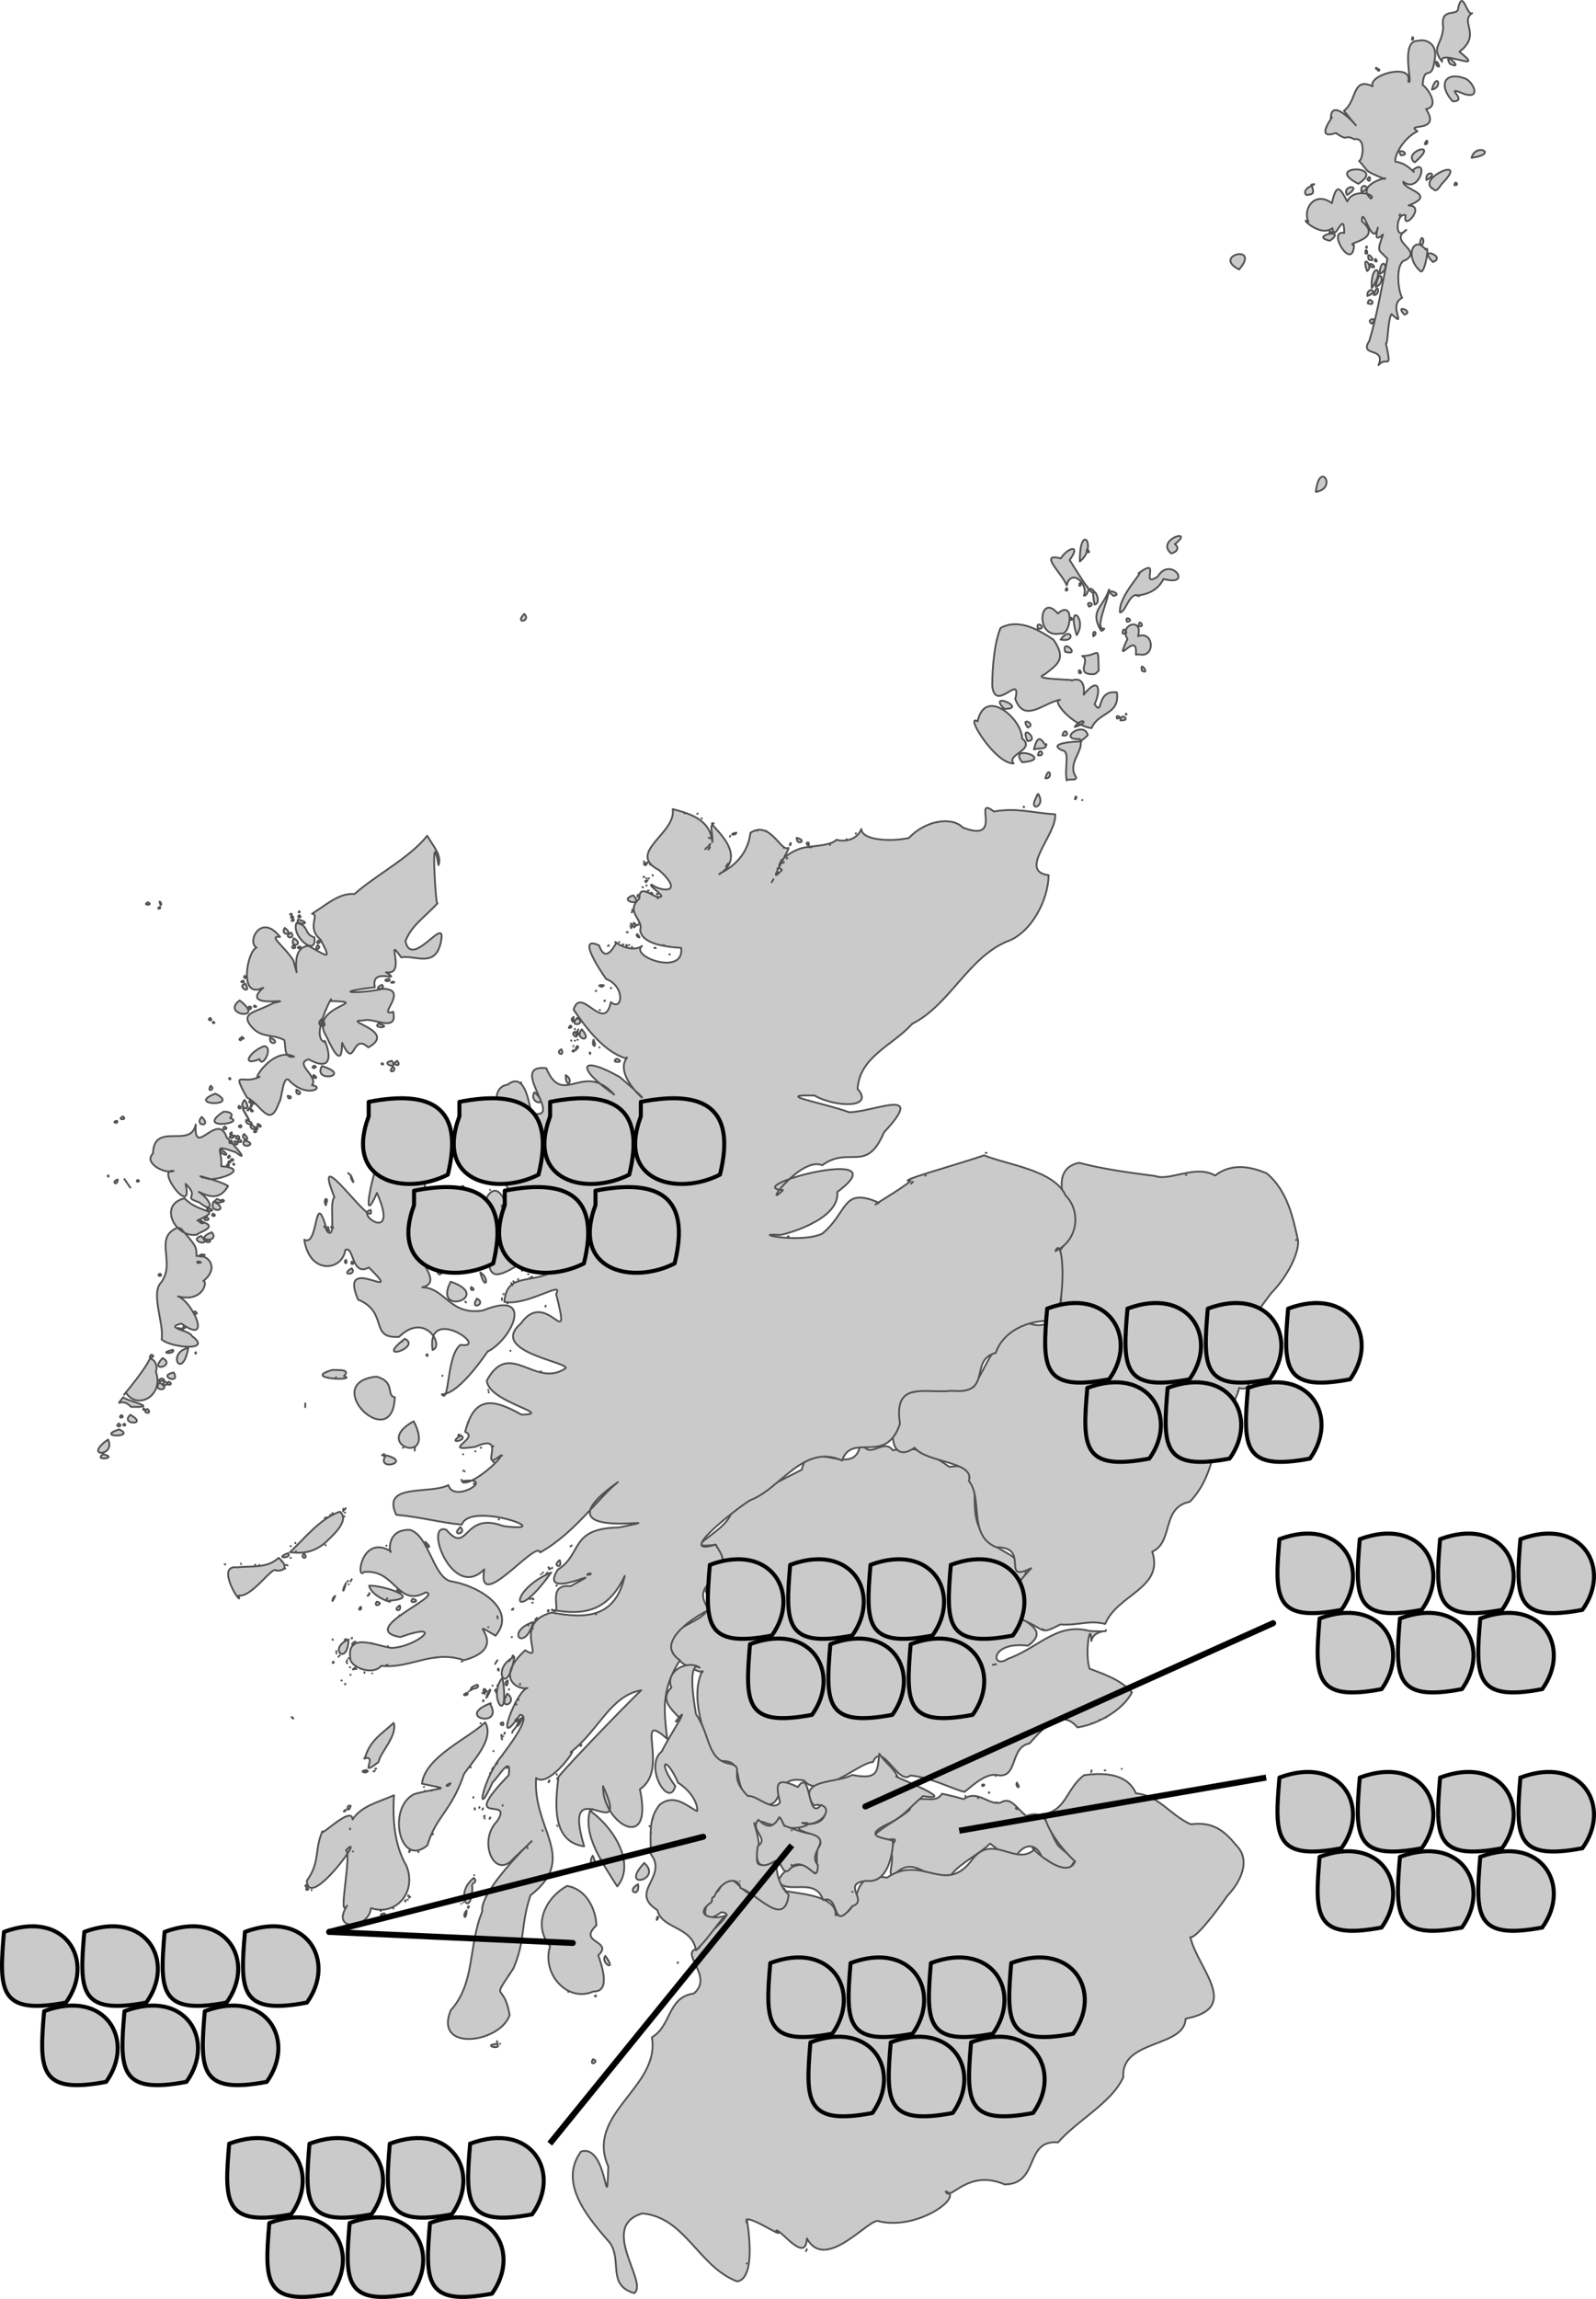 <?xml version="1.0" encoding="UTF-8" standalone="no"?>
<!-- Created with Inkscape (http://www.inkscape.org/) -->

<svg
   xmlns:dc="http://purl.org/dc/elements/1.1/"
   xmlns:cc="http://creativecommons.org/ns#"
   xmlns:rdf="http://www.w3.org/1999/02/22-rdf-syntax-ns#"
   xmlns:svg="http://www.w3.org/2000/svg"
   xmlns="http://www.w3.org/2000/svg"
   xmlns:sodipodi="http://sodipodi.sourceforge.net/DTD/sodipodi-0.dtd"
   xmlns:inkscape="http://www.inkscape.org/namespaces/inkscape"
   width="793.831"
   height="1143.099"
   id="svg3914"
   version="1.1"
   inkscape:version="0.48.4 r9939"
   sodipodi:docname="New document 2">
  <defs
     id="defs3916" />
  <sodipodi:namedview
     id="base"
     pagecolor="#ffffff"
     bordercolor="#666666"
     borderopacity="1.0"
     inkscape:pageopacity="0.0"
     inkscape:pageshadow="2"
     inkscape:zoom="0.49497475"
     inkscape:cx="601.13429"
     inkscape:cy="516.03808"
     inkscape:document-units="px"
     inkscape:current-layer="layer1"
     showgrid="false"
     fit-margin-top="0"
     fit-margin-left="0"
     fit-margin-right="0"
     fit-margin-bottom="0"
     inkscape:window-width="1276"
     inkscape:window-height="761"
     inkscape:window-x="0"
     inkscape:window-y="18"
     inkscape:window-maximized="0" />
  <g
     inkscape:label="Layer 1"
     inkscape:groupmode="layer"
     id="layer1"
     transform="translate(16.463,15.583)">
    <path
       style="fill:#cacaca;stroke:#515151;stroke-width:0.9;stroke-linecap:round;stroke-linejoin:round;stroke-miterlimit:9.997"
       d="m 475.315,875.669 c 0.068,0.569 0.882,-0.265 0,0 z m -23.25,0.625 c -3.817,6.638 -13.929,-2.28 -16.003,7.939 -4.582,4.152 -13.01,8.13 -18.282,13.161 3.906,5.395 16.717,-3.102 7.875,6.031 4.803,5.433 -3.567,17.629 4.72,11.348 10.239,-8 18.745,9.929 26.627,1.404 4.961,-5.955 12.845,-9.234 19.031,-15.095 4.172,3.162 7.958,6.806 12.094,7.565 4.71,-8.814 11.514,-7.626 13.843,-0.095 6.175,0.143 8.729,13.738 15.473,2.091 3.872,-0.987 -7.734,-6.886 -8.658,-10.316 -4.086,-6.693 -4.149,-16.757 -14.812,-12.973 -5.192,-4.17 -7.666,-9.705 -12.628,-6.686 -6.107,1.691 -11.342,-6.703 -18.534,-1.689 -2.897,-0.823 -4.132,-1.217 -10.746,-2.685 z m 22.031,3.063 0.094,-0.156 -0.094,0.156 z m 5.125,1.219 0.031,-0.031 -0.031,0.031 z m -15.531,-3.25 0.062,0.188 -0.062,-0.188 z m 0.062,0.187 0,0.062 0,-0.062 z m 6.094,0.656 c 0.251,0.072 0.414,0.836 0,0 z m 18.875,5.282 c 1.773,0.339 0.529,1.041 0,0 z m 1.031,0.218 0,0.094 0,-0.094 z"
       id="path6558_1_"
       inkscape:connector-curvature="0" />
    <path
       style="fill:#cacaca;stroke:#515151;stroke-width:0.9;stroke-linecap:round;stroke-linejoin:round;stroke-miterlimit:9.997"
       d="m 411.627,700.357 c -1.107,22.058 -25.887,-2.801 -29.279,14.811 -14.88,7.743 -24.452,12.314 -35.185,16.686 5.033,12.239 -29.513,23.477 -7.497,20.624 7.255,18.164 -5.939,29.506 -5.156,21.594 5.244,14.319 -3.071,13.683 -15.085,21.817 -10.506,13.628 16.867,22.038 13.395,19.403 -6.17,12.856 0.621,32.746 7.429,44.905 16.003,-1.834 5.409,12.173 17.637,19.474 18.984,8.873 7.459,-13.448 25.59,-9.941 7.555,9.845 27.918,-9.354 34.247,-9.158 4.749,-10.867 12.499,11.999 18.6,6.656 10.547,0.967 21.048,6.86 26.97,8.155 4.473,-3.597 11.083,-9.772 16.657,-8.25 10.106,1.37 5.672,-13.954 15.659,-15.843 6.385,-7.197 15.711,-17.851 23.815,-7.971 9.244,-1.262 22.55,-8.256 27.128,-17.439 -5.754,-6.298 -13.358,-8.798 -21.127,-11.78 -2.427,-7.784 0.459,-24.604 0.969,-13.782 1.235,-7.247 15.959,-4.016 -0.968,-4.937 -16.186,-4.469 -25.621,8.63 -40.629,13.848 -8.274,5.712 -9.312,-8.936 10.095,-6.532 13.231,-9.809 -8.191,-12.021 -10.267,-22.278 3.232,-8.56 15.896,-15.549 4.486,-17.161 3.01,-6.598 -14.262,-7.265 -18.781,-19.938 -5.624,-12.943 4.576,-32.654 -14.53,-29.53 -8.8,-5.821 -15.577,-11.129 -28.156,-8.221 -5.088,-6.84 -12.112,6.384 -16.017,-5.212 z m 114.906,140.906 0.031,0.125 -0.031,-0.125 z m -47.718,26.156 -0.031,0.062 0.031,-0.062 z m -150.783,-54.062 -0.156,0.281 0.156,-0.281 z m 205.595,-18.406 0.031,0.062 -0.031,-0.062 z m -54.656,16.937 -1.627,0.352 1.627,-0.352 z m 54.687,26.563 -0.031,0.062 0.031,-0.062 z m -3.156,1 0.062,0.031 -0.062,-0.031 z m -41.187,31.312 c -1.157,2.106 2.675,3.92 0,0 z m -17.125,0.938 c -1.14,1.758 2.74,-0.088 0,0 z"
       id="path6600_1_"
       inkscape:connector-curvature="0" />
    <path
       style="fill:#cacaca;stroke:#515151;stroke-width:0.9;stroke-linecap:round;stroke-linejoin:round;stroke-miterlimit:9.997"
       d="m 605.096,666.248 c -11.451,-8.673 2.71,-28.432 10.754,-38.893 8.2,-8.26 13.872,-20.15 13.348,-26.066 -2.45,-10.769 -5.032,-24.696 -15.719,-33.531 -7.668,-3.121 -17.072,-5.363 -25.565,1.157 -9.688,-5.62 -22.384,2.909 -29.785,0.249 -11.633,-1.507 -26.037,-3.414 -37.786,-6.565 -17.972,3.289 -2.518,30.672 -4.001,22.498 4.36,16.734 -11.071,21.946 -10.366,33.186 11.081,9.061 4.085,31.562 -12.754,23.224 -15.443,9.091 -18.539,21.364 -25.442,32.497 -10.61,0.107 -36.77,2.489 -29.311,2.561 -10.575,-3.525 -18.182,40.18 0,27.687 5.938,7.693 30.095,6.608 26.968,16.531 7.215,8.998 -0.611,27.231 13.733,32.974 17.231,-0.18 1.586,18.159 17.269,10.398 -9.638,10.602 -17.775,20.089 -0.627,27.347 7.526,3.863 5.964,5.391 15.064,0.657 9.874,0.51 13.975,-2.326 22.374,-0.28 6.004,-14.718 29.431,-17.726 23.377,-35.908 10.818,-4.964 4.332,-21.896 18.69,-24.846 9.735,-9.844 12.109,-23.913 14.566,-37.194 3.196,-7.121 8.392,-12.121 10.031,-19.438 4.954,2.179 6.739,-5.004 5.182,-8.245 z m 23.094,-65.36 0.062,0.188 -0.062,-0.188 z m -54.719,-32.469 c -0.495,0.419 0.61,0.376 0,0 z m 26.25,92.532 c 0.418,-0.022 -0.065,0.228 0,0 z m -0.531,15.312 c 0.372,0.04 -0.118,0.261 0,0 z m -5.469,11.25 0.094,0.031 -0.094,-0.031 z m -91.438,106.969 c 1.213,0.574 -0.783,-0.017 0,0 z"
       id="path6526_1_"
       inkscape:connector-curvature="0" />
    <path
       style="fill:#cacaca;stroke:#515151;stroke-width:0.9;stroke-linecap:round;stroke-linejoin:round;stroke-miterlimit:9.997"
       d="m 331.157,953.138 c -10.944,1.664 7.976,13.821 -2.533,22.501 -13.191,1.82 -10.943,15.972 -20.842,21.783 4.337,24.905 -33.417,37.823 -21.671,64.27 -1.016,28.1 -0.252,-11.771 -13.611,-7.455 -11.625,15.979 4.244,33.644 14.53,45.532 5.944,8.972 -1.528,20.945 11.972,24.847 7.305,-5.185 -17.987,-33.19 3.999,-39.626 21.347,1.835 27.941,26.475 47.155,33.782 11.762,-1.562 2.936,-40.636 5.125,-28.596 -4.592,-8.264 21.006,9.4 14.344,3.251 2.692,-0.159 14.651,16.691 15.254,3.973 9.484,17.397 31.678,-11.248 35.829,-8.5 19.52,4.633 42.571,-12.597 33.235,-14.845 1.956,5.531 10.562,-11.567 29.311,-3.502 17.577,-0.161 9.586,-22.319 26.53,-20.907 9.838,-11.18 26.715,-19.686 32.471,-32.407 -1.343,-18.889 30.523,-14.506 30.999,-29.093 28.114,-5.353 6.039,-24.589 2.341,-40.562 2.553,0.985 13.158,-12.935 18.459,-20.596 6.125,-6.367 12.157,-17.378 4.29,-25.156 -5.907,-7.174 -11.531,-11.764 -22.533,-10.346 -10.128,-4.436 -16.157,-14.577 -27.252,-15.348 -4.604,-10.608 -17.433,-10.216 -25.812,-9.064 -8.914,6.742 -8.455,16.733 -19.689,19.468 0.634,6.857 8.756,17.616 15.219,23.41 -4.643,11.17 -26.609,-11.164 -20.03,-6.058 -9.507,8.742 -20.372,-7.792 -30.628,4.465 -13.835,19.508 -24.96,-2.521 -42.905,9.687 -21.726,-3.81 -9.722,18.696 -25.594,18.626 1.062,-12.65 -31.831,-10.46 -25.564,-13.375 8.168,15.322 -21.108,-4.086 -15.937,3.094 -7.787,-1.974 -9.529,-14.345 -16.877,-1.782 -8.207,6.043 -9.388,18.794 1.406,10.687 9.139,-0.165 -8.154,10.356 -10.688,17.311 m 209.98,-88.656 0.062,0 -0.062,0 z m -14.938,0.718 -0.25,0.875 0.25,-0.875 z m 6.469,0 0.344,0 -0.344,0 z m -178.032,245.188 0.125,-0.031 -0.125,0.031 z m -34.282,-149.719 c -0.528,0.943 0.626,-0.141 0,0 z m -42.188,48.156 c -2.338,3.901 3.765,1.175 0,0 z m 106.408,94.5 -0.469,0.938 0.469,-0.938 z"
       id="path6580_1_"
       inkscape:connector-curvature="0" />
    <path
       style="fill:#cacaca;stroke:#515151;stroke-width:0.9;stroke-linecap:round;stroke-linejoin:round;stroke-miterlimit:9.997"
       d="m 420.94,856.357 c -1.193,7.645 0.436,13.486 -13.469,10.595 -8.182,4.404 -28.094,1.762 -19.219,15.22 7.005,-2.494 9.222,9.704 -3.719,9.22 -13.01,3.971 12.229,3.726 6.125,11.72 -2.112,1.902 1.073,17.444 -3.187,11.439 -5.231,-6.967 -16.248,0.542 -16.811,5.718 5.323,6.157 18.413,-2.625 22.251,8.876 8.911,-2.98 3.741,16.946 14.53,3.06 8.523,-2.618 -6.026,-11.366 7.155,-12.597 14.604,1.921 13.277,-26.949 13,-19.002 2.739,-2.374 -18.401,-1.505 -2.97,-9.032 8.274,-3.715 10.774,-8.024 18.034,-14.097 19.75,3.338 -19.271,-11.609 -12.655,-9.596 -2.103,-4.651 -6.537,-7.202 -9.065,-11.524 z m -13.532,68.687 0.25,0.031 -0.25,-0.031 z"
       id="path6362_1_"
       inkscape:connector-curvature="0" />
    <path
       style="fill:#cacaca;stroke:#515151;stroke-width:0.9;stroke-linecap:round;stroke-linejoin:round;stroke-miterlimit:9.997"
       d="m 338.689,927.607 c 4.104,-9.261 12.29,-10.244 13.125,-4.403 7.995,2.456 21.958,20.527 24.001,3.28 -8.336,-7.326 -6.346,-23.138 -4.126,-16.407 -6.86,0.12 -13.817,5.865 -11.032,-5.125 1.981,-3.293 -4.335,-21.807 -1.033,-10.501 0.216,-10.769 9.196,3.434 11.562,-6.44 0.314,10.526 22.062,2.17 11.345,2.811 7.782,2.744 16.307,-6.652 9.374,-8.907 -7.2,8.736 -4.644,-19.224 -11.501,-8.938 -9.83,-4.637 -11.728,-2.804 -8.876,7.498 -3.315,5.38 -11.816,-3.765 -15.972,-2.999 -10.478,-10.37 -1.325,-13.805 -8.438,-15.969 -12.213,-1.736 -9.896,-13.984 -17.378,-24.69 -2.067,-11.233 -3.473,-26.531 1.813,-23.188 -5.542,-4.158 -17.637,1.632 -14.061,9.872 -9.244,8.781 10.458,16.568 2.155,16.844 9.381,-11.623 -4.78,9.798 -6.847,14.814 -9.289,7.47 3.477,28.95 6.625,17.376 -9.03,-12.275 -4.848,-15.846 1.377,-1.719 7.837,5.134 9.994,11.715 9.435,14.125 -4.916,-2.329 -11.184,-8.965 -18.533,-3.219 -5.497,6.773 -4.577,13.531 -4.466,24.658 8.855,11.194 -11.216,18.72 3.282,27.78 2.235,9.557 17.247,7.9 19.187,20.001 6.872,-6.413 12.824,-16.775 15.469,-17.592 -5.898,2.84 -17.591,0.663 -7.97,-6.19 1.011,-0.735 -0.224,-2.668 1.483,-2.772 z m -31.376,-31.875 c 0.324,-0.079 -0.153,-0.31 0,0 z m -0.625,-3.219 -0.125,-0.125 0.125,0.125 z m 14.125,-21.687 0,0.062 0,-0.062 z m -12.469,17.937 -0.156,0.031 0.156,-0.031 z m -4.375,21.969 c -12.887,13.824 9.497,8.371 0,0 z m 47.689,8.969 c -0.156,0.267 -0.18,-0.128 0,0 z m -50.751,1.593 c -6.516,3.573 1.187,7.032 0,0 z m -35.313,0.875 c -9.851,5.155 -17.741,18.872 -8.436,29.907 -4.357,13.655 8.527,28.283 21.599,22.533 9.267,0.333 3.366,-14.865 2.345,-17.938 7.867,-7.407 -10.639,-6.041 -0.937,-14.877 -0.284,-8.635 -5.377,-18.221 -14.571,-19.625 z m 44.938,15.282 c -1.334,3.798 1.29,-0.262 0,0 z m -25.907,19.468 c -2.818,3.585 6.269,8.604 0,0 z m -18.5,17.719 0.094,0.219 -0.094,-0.219 z m 13.75,1.969 c -1.403,0.221 0.703,0.959 0,0 z"
       id="path6610_1_"
       inkscape:connector-curvature="0" />
    <path
       style="fill:#cacaca;stroke:#515151;stroke-width:0.9;stroke-linecap:round;stroke-linejoin:round;stroke-miterlimit:9.997"
       d="m 371.126,888.044 c -2.563,4.408 -5.274,6.201 -10.346,1.187 -4.746,5.148 5.631,9.309 -0.248,12.966 -1.851,9.474 1.337,12.034 8.594,7.469 4.116,-0.047 3.172,9.977 8.847,2.343 7.636,-3.533 12.224,10.124 12.378,-0.248 -5.665,-6.377 8.051,-12.251 -3.75,-15.56 -6.539,-1.047 -15.115,-5.147 -12.69,-3.813 -1.096,-1.213 -1.672,-4.008 -2.785,-4.344 z m 6.125,6.375 c 0.362,0.305 -0.329,0.195 0,0 z m -0.062,17.219 c 0.268,0.493 0.293,0.559 0,0 z"
       id="path6592_1_"
       inkscape:connector-curvature="0" />
    <path
       style="fill:#cacaca;stroke:#515151;stroke-width:0.9;stroke-linecap:round;stroke-linejoin:round;stroke-miterlimit:9.997"
       d="m 257.563,617.232 c -11.823,5.425 -21.927,0.534 -23.188,14.533 11.77,2.044 29.884,-11.032 25.783,-3.999 7.964,31.633 -4.556,-3.75 -17.594,14.782 -16.897,14.448 27.663,19.624 21.817,22.525 -15.004,9.499 -27.542,-15.013 -38.722,5.854 1.031,10.938 34.207,16.578 17.288,16.89 -13.788,-7.684 -23.341,-9.959 -28.039,8.549 7.619,3.183 -13.08,10.204 5.124,7.406 16.893,-7.656 0.685,13.724 12.657,4.252 -0.013,2.677 -16.702,16.731 -19.437,12.875 18.13,-2.686 -4.033,11.588 -6.688,1.939 -9.183,4.804 -33.512,-1.171 -25.939,14.753 12.122,1.138 22.52,4.002 32.625,4.908 4.036,-11.929 49.491,4.521 20.625,0.72 -20.31,-7.677 -17.173,14.923 -28.371,1.836 -11.401,-4.001 3.13,35.768 18.903,19.663 -4.044,23.146 26.247,-15.377 27.779,-8.375 17.322,-9.687 28.951,-27.311 38.686,-34.967 -45.301,32.242 37.379,14.906 0.471,22.533 -24.711,0.459 -17.85,13.185 -30.375,20.968 -10.841,17.321 29.94,-4.568 6.343,8.219 -13.337,-1.572 -2.89,16.055 -9.375,11.719 16.659,3.215 28.238,0.278 36.344,-16.844 -4.787,21.654 -20.336,21.17 -36.343,18.251 -20.308,5.244 -2.505,25.541 -13.157,18.75 -15.842,14.467 -2.546,20.101 1.118,18.75 -5.782,1.345 -17.302,33.255 -3.714,13.345 7.603,0.124 -11.457,22.996 -8.655,19.94 -9.335,10.251 -14.479,34.826 -4.938,13.562 2.861,-2.463 9.529,-14.319 7.968,-3.501 -25.825,26.87 3.288,9.556 -5.842,22.97 -9.76,10.014 -1.085,29.725 8.436,18.282 27.38,-25.513 -17.823,13.823 -15.722,26.469 -7.106,17.121 -3.34,35.51 -15.719,49.218 -8.496,20.902 24.652,16.273 29.312,2.343 -3.004,-17.514 -9.821,-5.449 1.874,-23.186 6.131,-14.322 3.433,-21.215 8.471,-36.315 24.081,-18.828 1.126,-32.18 2.813,-58.377 6.48,5.5 21.903,-16.982 17.183,-12.822 13.77,-10.445 19.722,-28.183 35.128,-30.774 -4.182,3.581 -47.335,48.215 -41.28,43.843 -1.488,12.568 -3.297,31.472 12.875,33.748 -12.055,-39.999 24.001,2.014 9.392,-29.959 -0.535,18.306 25.362,34.11 18.327,1.548 15.267,-9.972 -3.494,-40.218 13.595,-25.025 -1.504,-12.972 -3.351,-24.31 6.34,-39.118 -17.183,-11.194 22.251,-29.47 14.731,-24.66 -12.777,-17.601 17.401,-12.971 2.89,-32.764 -21.719,6.501 13.954,-20.517 17.447,-22.175 15.064,-5.726 26.491,-28.397 45.577,-19.681 4.814,-14.318 21.826,2.718 28.797,-18.317 -3.406,-21.735 12.331,-14.809 25.907,-16.373 20.55,1.992 8.073,-15.296 21.699,-18.812 4.24,-12.514 19.57,-17.241 29.925,-15.688 5.431,-16.517 3.313,-43.249 -0.249,-34.936 11.025,-5.132 13.133,-19.429 5.059,-27.725 -5.824,-12.602 -28.481,-15.016 -40.498,-19.898 -13.38,4.618 -45.194,13.287 -36.593,12.658 -3.257,3.404 -23.546,15.01 -15.709,10.906 -18.599,-8.108 -15.078,4.645 -28.29,15.435 -11.441,5.081 -36.737,-0.619 -21.093,0.593 1.486,0.112 30.172,-7.325 28.627,-21.344 32.583,-24.272 -49.618,-2.58 -26.972,-0.935 -11.198,10.702 8.874,-17.093 19.496,-12.384 13.479,-9.943 21.972,4.393 30.725,-16.365 21.486,-23.003 -4.803,-10.143 -17.312,-9.999 -13.064,-4.778 -38.357,-8.869 -17.251,-8.314 9.962,5.852 30.159,6.611 21.435,-3.282 0.898,-16.003 17.595,-21.668 27.187,-32.376 18.635,-9.467 27.429,-32.276 46.687,-40.751 12.592,-4.151 21.075,-21.134 21.125,-33.157 -15.569,-1.903 4.235,-20.328 3.283,-30.25 -11.892,-0.742 -18.816,-3.39 -30.498,-1.405 -11.048,-8.491 5.48,16.112 -15.467,7.969 -5.195,-5.413 -18.228,-3.873 -26.751,5.157 -7.608,1.863 -23.424,1.609 -23.69,-4.436 -1.914,4.904 -7.399,6.694 -12.442,5.375 -2.917,3.517 -16.889,3.091 -12.44,3.782 -6.984,-1.367 -20.347,8.416 -14.627,11.19 -8.97,9.912 4.908,-11.576 3.127,-10.969 -3.65,2.201 -8.91,-13.79 -18.781,-7.5 -1.923,15.947 -16.449,20.252 -15.469,20.626 16.696,-10.833 -8.563,-26.656 -2.811,-25.316 -2.408,1.62 -0.317,3.779 -0.687,9.375 -0.942,-10.804 -10.23,-14.027 -19.72,-16.438 2.001,12.12 -23.664,21.735 -6.643,30.403 13.281,12.211 0.229,10.461 -3.702,7.161 -3.094,-0.052 10.258,7.678 1.906,5.843 -4.037,-2.035 -8.42,-4.963 -8.062,1.001 -7.486,6.701 2.255,10.589 0.316,15.655 0.763,6.617 11.096,8.335 20.406,8.937 1.797,14.245 -25.803,4.288 -19.467,-0.938 -6.377,4.357 -16.063,-3.89 -12.687,-1.657 0.023,-0.738 -5.049,11.757 -8.654,1.407 -13.406,-6.413 5.337,19.254 3.503,16.656 9.568,3.628 8.296,16.427 2.343,11.501 -3.349,16.112 -14.89,-8.577 -18.533,3.751 6.329,9.286 15.253,21.141 26.28,24.313 -7.96,10.963 23.685,32.037 -3.282,9.218 -20.511,-11.57 -21.775,-4.483 -2.812,8.688 -15.408,-17.124 -25.487,6.833 -33.782,-13.125 -18.841,-2.075 7.423,23.886 -5.156,22.749 -3.095,13.234 -1.532,-24.387 -14.092,-14.531 -16.915,2.278 10.23,51.237 6.896,32.631 -26.962,-17.345 1.395,38.806 -3.148,22.492 7.476,5.337 26.151,5.474 7.281,7.5 -5.582,1.665 -19.405,-2.056 -11.719,-3.282 -7.227,-18.142 -15.218,5.54 -12.688,16.655 7.659,9.738 -2.046,27.492 20.406,12.437 -5.083,11.849 27.586,-10.665 14.718,5.219 m 0.01,-0.025 -0.188,-0.156 m -13.218,-327.562 c -5.293,5.113 3.567,3.935 0,0 z m 255.596,89.531 c -6.494,9.816 4.357,6.854 0,0 z m -0.688,0.625 c 0.183,-0.399 -0.199,-0.091 0,0 z m 19.219,0.781 c -1.083,3.172 1.592,-0.603 0,0 z m 3.406,1.594 -0.125,0.062 0.125,-0.062 z m -77.847,186.781 -0.312,-0.062 0.312,0.062 z m -210.47,313 -0.031,0.312 0.031,-0.312 z m 6.875,-49.969 c -0.83,-1.441 -1.31,-0.332 0,0 z m -33.625,-90.5 0.094,0.281 -0.094,-0.281 z m 8.094,-45.156 -0.031,-0.094 0.031,0.094 z m 40.093,-62.719 -0.219,0.469 0.219,-0.469 z m -16.75,-10.125 c 0.49,0.184 -0.11,-0.846 0,0 z m 0.813,-1.906 -0.25,-0.062 0.25,0.062 z m -11.781,-45.531 0.031,-0.031 -0.031,0.031 z m 70.687,-139.375 -0.031,-0.031 0.031,0.031 z m 72.47,-18.687 c -1.068,0.327 -0.571,1.914 0,0 z m 0.031,-1.688 -0.281,-0.062 0.281,0.062 z m 79.282,-23 -0.031,-0.031 0.031,0.031 z m 42.969,-7.844 0.188,0.062 -0.188,-0.062 z m -0.031,0.282 0.219,0 -0.219,0 z m -168.69,2.812 c -0.093,0.714 0.591,-0.046 0,0 z m 6.563,0.344 -0.25,0.156 0.25,-0.156 z m 1.907,2.406 0.188,0.094 -0.188,-0.094 z m 27.5,5.906 0.156,0.281 -0.156,-0.281 z m 4.781,0.344 0.062,0.156 -0.062,-0.156 z m -14.968,0.875 c -0.141,1.618 -4.694,0.913 0,0 z m 59.5,0.313 -0.125,0.156 0.125,-0.156 z m -213.283,1.218 c -8.634,10.94 -24.971,19.165 -36.158,28.969 -7.804,-0.617 -14.101,5.523 -21.126,9.813 4.169,0.383 -3.067,6.795 4.282,12.874 5.447,10.463 3.775,8.486 -5.999,3.124 -11.241,0.577 -2.775,23.797 -7.594,7.093 -4.959,-7.464 -12.604,-12.248 -6.595,-11.592 -9.6,-12.258 -16.692,2.846 -11.658,5.312 -4.701,1.619 -9.221,26.18 3.312,19.968 -12.764,11.345 18.978,4.277 4.877,7.688 -8.156,4.477 -16.114,4.544 -11.219,11.091 5.141,6.518 10.089,3.947 16.532,7.094 1.453,0.55 -0.848,9.889 5.187,8.376 -10.709,-5.37 -22.326,14.049 -17.157,9.968 -8.273,4.513 -14.361,-4.189 -6.342,10.376 7.278,3.363 11.187,16.051 15.907,2.626 1.606,-1.239 1.942,-15.921 5.721,-10.466 8.725,8.301 17.473,2.588 10.748,1.749 3.509,-4.447 -9.244,-10.704 -1.687,-12.908 17.143,9.351 6.476,-13.459 8.154,-8.501 -8.14,-2.308 5.48,-26.433 2.656,-20.471 22.276,0.527 -11.904,2.322 -1.874,17.685 8.816,19.615 7.474,2.95 7.655,2.937 6.831,14.619 4.591,-5.465 13.094,2.436 15.004,-8.298 -14.427,-13.433 -2.314,-13.403 4.534,-1.82 17.065,6.519 14.719,-4.309 -8.678,2.926 8.44,-11.13 -5.031,-11.437 -11.269,2.605 -27.985,2.083 -4.09,-0.751 -2.441,-10.75 14.4,-1.506 5.531,-7.469 10.695,1.974 -0.951,-19.656 7.529,-7.407 6.881,-1.293 17.23,5.645 19.812,-7.937 2.908,-14.245 -14.569,14.376 -17.684,-0.094 2.973,-7.792 9.141,-11.518 15.938,-18.811 -0.727,3.783 -3.581,-42.186 0.5,-19.031 1.891,-4.705 -2.769,-9.667 -5.626,-14.592 z m 150.751,0.094 -0.188,0.344 0.188,-0.344 z m -10.687,0.875 0.812,0.312 -0.812,-0.312 z m 43.751,0.063 c -0.232,4.213 5.732,1.45 0,0 z m 24.687,0.718 0.188,0 -0.188,0 z m -18.812,1.625 c -2.618,-0.342 1.118,3.531 0,0 z m -9.001,0.219 c -0.998,2.588 0.809,0.129 0,0 z m -39.875,0.5 c -0.859,2.356 -1.276,0.736 0,0 z m 59.532,0.406 0.125,0.062 -0.125,-0.062 z m -61.095,1.157 -0.938,1.031 0.938,-1.031 z m 1.313,0.031 c 0.654,-0.12 -1.999,2.665 0,0 z m 36.719,0.281 0.188,0 -0.188,0 z m 1.843,5.031 -0.25,0.375 0.25,-0.375 z m -3.125,1.063 c 0.094,-0.074 0.151,0.217 0,0 z m -68.313,0.656 0.125,0.062 -0.125,-0.062 z m 69.782,0.438 -1.406,0.562 1.406,-0.562 z m -68.032,0.125 0.25,0.188 -0.25,-0.188 z m -0.219,0.187 c -3.21,-0.177 0.07,2.678 0,0 z m 40.626,0.219 c -0.966,0.953 -2.285,3.463 0,0 z m -39.032,0.625 0.281,0.094 -0.281,-0.094 z m 1.312,5.219 0.125,0.281 -0.125,-0.281 z m -4.375,0.875 0.281,0.125 -0.281,-0.125 z m -0.062,0.062 -0.125,0.062 0.125,-0.062 z m 1.312,0.75 0.219,0 -0.219,0 z m 1.188,0 0.188,0 -0.188,0 z m 62.063,0.375 -0.875,1.5 0.875,-1.5 z m -62.782,0.563 0.219,0 -0.219,0 z m -0.906,0.187 -0.062,0.281 0.062,-0.281 z m 0.437,0.188 c -0.98,1.284 0.826,0.013 0,0 z m -0.031,2.218 0.25,0 -0.25,0 z m -1.906,0.75 0.281,0.188 -0.281,-0.188 z m 2.781,1.782 c -0.911,0.228 1.682,-0.049 0,0 z m 1.469,0.968 c -1.204,0.923 2.336,0.872 0,0 z m 2.906,0.594 -0.062,0.125 0.062,-0.125 z m 0.438,0.188 -0.031,0.156 0.031,-0.156 z m -9.657,0.156 c 0.074,0.205 0.484,-0.178 0,0 z m -0.406,0.437 0.156,0.031 -0.156,-0.031 z m -2.094,0.032 c -8.491,2.585 6.043,6.168 0,0 z m 2.063,0.718 0.188,0 -0.188,0 z m 10,0.625 0.281,0.062 -0.281,-0.062 z m -247.688,1.719 c 0.76,3.632 1.476,0.396 0,0 z m -5.781,0.344 c -3.33,1.632 3.264,1.664 0,0 z m 5.938,2.187 c -2.309,1.495 1.195,1.266 0,0 z m 69.281,2.282 c -0.977,1.041 1.214,0.552 0,0 z m 165.656,0.093 0.219,0.031 -0.219,-0.031 z m -0.156,0.469 -0.094,0.031 0.094,-0.031 z m -169.281,0.656 c -1.863,0.218 0.681,1.238 0,0 z m 3.718,0.75 c -1.574,1.993 2.438,1.016 0,0 z m -3.187,0.5 c -2.562,0.787 1.642,1.459 0,0 z m -0.031,1.563 c -1.677,1.865 2.267,0.212 0,0 z m 2.781,0.062 c -2.062,3.125 8.698,2.32 0,0 z m 167.062,1.657 c -1.019,0.427 1.928,1.719 0,0 z m -167.875,0.093 c -2.811,6.568 10.285,17.452 8.908,7.122 -5.209,-1.304 -2.557,-6.134 -8.908,-7.122 z m 170.375,0.063 0.094,0.062 -0.094,-0.062 z m -4.125,0.281 c 0.923,1.079 0.857,0.172 0,0 z m 3.532,0.5 c -0.227,0.604 0.719,-0.023 0,0 z m -0.438,0.031 c -1.619,1.241 -2.251,2.224 0,0 z m -1.937,0.438 c -0.663,0.295 -0.318,0.59 0,0 z m -1.375,0.219 c -0.054,0.742 0.608,-0.156 0,0 z m 0.687,0.718 -0.25,0.312 0.25,-0.312 z m -172.562,0.188 c -2.695,4.021 5.355,3.826 0,0 z m 170.062,2.125 0.625,0.031 -0.625,-0.031 z m -166.875,0.219 c -4.949,2.39 2.911,3.849 0,0 z m 172.188,0.75 c -1.589,0.872 3.005,3.274 0,0 z m -170.813,2.062 c -2.931,5.105 5.816,3.501 0,0 z m 12.125,1.094 c -2.259,2.282 2.623,1.254 0,0 z m 149.563,0.812 0.188,0 -0.188,0 z m 2.187,1.157 -0.344,0.031 0.344,-0.031 z m 20.219,0.187 c -0.286,-0.071 -0.141,0.612 0,0 z m -18.875,0.063 0.188,0.031 -0.188,-0.031 z m 1.406,0 0.188,0.031 -0.188,-0.031 z m -154.844,0.125 c -2.397,3.519 2.789,1.331 0,0 z m -12.125,0.062 c -2.095,2.301 3.197,1.6 0,0 z m 156.938,0 c -1.227,0.639 0.613,0.129 0,0 z m 9.219,0.25 -0.406,0.062 0.406,-0.062 z m -162.625,0.343 c -3.394,0.528 1.076,1.848 0,0 z m 164.906,0.157 0.125,0.031 -0.125,-0.031 z m 0.187,0.375 -0.281,0.125 0.281,-0.125 z m 10.969,0.125 c 1.614,0.466 0.293,-0.22 0,0 z m 7.5,3.25 0.25,0.031 -0.25,-0.031 z m -211.312,10.687 c -1.306,1.855 3.144,1.022 0,0 z m 71.875,1.438 c -5.101,1.042 1.98,2.053 0,0 z m -72.438,0.937 c -3.054,0.767 1.419,1.38 0,0 z m 74.344,0.469 c -2.851,1.007 2.606,0.613 0,0 z m -73.344,1.031 c -4.899,1.218 3.541,6.065 0,0 z m 67.938,0.563 c -5.818,2.702 2.662,2.707 0,0 z m 109.625,0.156 c -4.134,-0.156 1.411,1.926 0,0 z m 0.656,0.031 0.062,0.188 -0.062,-0.188 z m 3.687,1.313 -0.125,0.281 0.125,-0.281 z m -7.375,1.468 -0.344,0.125 0.344,-0.125 z m -177.406,4.813 c -9.813,7.397 13.662,10.391 0,0 z m 181.5,0.094 c -0.635,0.693 1.05,-0.294 0,0 z m -174.125,2.406 c -1.357,1.058 2.564,0.916 0,0 z m -2.687,0.531 c -0.314,3.019 2.558,0.014 0,0 z m 174.375,1.719 0.219,0.031 -0.219,-0.031 z m -12.907,3.437 c -0.566,-0.005 -0.034,1.22 0,0 z m -0.218,0.469 c -2.098,0.111 0.91,4.338 0,0 z m -180.5,0.031 c -2.438,1.05 1.931,2.137 0,0 z m 182.437,0.032 c -4.808,5.061 5.513,3.068 0,0 z m -126.906,0.437 c -4.69,3.493 4.543,6.136 0,0 z m -53.844,1.469 c -1.708,0.708 1.381,1.066 0,0 z m 81.875,0.906 c -3.292,2.753 7.969,1.942 0,0 z m 95.5,1 c -2.443,2.256 2.141,0.74 0,0 z m 2.125,1.656 c 0.228,0.726 0.404,-0.301 0,0 z m 3.594,0.188 c -4.415,5.014 6.158,7.161 0,0 z m -1.75,0.031 -0.219,0.625 0.219,-0.625 z m -0.219,0.625 0,0.094 0,-0.094 z m -0.25,0.313 c -1.555,0.566 1.351,3.657 0,0 z m -1.281,0.218 c -2.97,1.348 3.32,4.79 0,0 z m -165.625,2.532 c -1.26,1.069 2.702,1.514 0,0 z m 14.031,0.406 c -0.627,4.66 6.095,2.395 0,0 z m -14.969,0.406 c -1.125,1.081 1.87,1.339 0,0 z m 167.875,0.656 0.219,0 -0.219,0 z m 7.969,0 c -1.273,3.783 2.287,4.363 0,0 z m -11.094,0.282 0.062,0.188 -0.062,-0.188 z m 1.782,0.156 0.156,0.031 -0.156,-0.031 z m -0.782,2.625 c -0.231,0.607 0.594,-0.245 0,0 z m 2.094,0 c -2.473,2.451 1.631,1.21 0,0 z m -155.844,0.094 c -7.169,2.734 -11.785,10.269 -2.248,6.5 1.405,4.866 7.112,-6.092 2.248,-6.5 z m 166.719,0.625 0.156,0 -0.156,0 z m -18.844,0.937 c -3.632,1.718 2.076,4.273 0,0 z m 6.094,0.344 c -1.903,1.292 1.493,0.846 0,0 z m 1.094,0 0.094,0.125 -0.094,-0.125 z m 6.937,1.25 c 0.071,1.758 0.643,-0.144 0,0 z m 0.25,0.656 -0.281,-0.156 0.281,0.156 z m 18.125,1.719 c 0.504,0.27 -0.669,1.17 0,0 z m -5.062,0.719 c -3.728,2.447 5.437,1.89 0,0 z m -111.75,1.062 c -6.521,1.108 3.6,4.789 0,0 z m 2.594,0 c -3.637,2.072 3.05,3.525 0,0 z m -7.407,1.156 c -1.431,0.647 1.759,1.063 0,0 z m -33.843,1.219 c -2.938,1.959 2.987,1.166 0,0 z m 3.875,0.25 c -4.916,8.576 15.826,4.825 0,0 z m 35.375,0.25 c -3.603,3.737 2.681,2.585 0,0 z m -39.532,4.125 c -0.92,2.085 3.397,2.134 0,0 z m 125.407,0.125 c -0.01,7.672 4.555,2.556 0,0 z m -167.032,1.344 c -1.384,0.526 1.139,1.386 0,0 z m 144.875,2.25 0.062,0.188 -0.062,-0.188 z m -154.468,1.719 c -2.245,3.708 2.864,1.738 0,0 z m 42.656,1.906 c -0.763,3.824 4.688,2.036 0,0 z m 118.437,1.25 c -3.478,5.692 8.416,7.739 0,0 z m -158.687,0.719 c -15.462,5.929 13.185,6.635 0,0 z m 35.937,1.125 c 0.315,2.856 3.442,0.018 0,0 z m -21.406,1.968 c -4.262,4.634 4.677,6.542 0,0 z m 2.5,0.375 c -1.246,1.432 3.195,1.817 0,0 z m 2.031,1.094 c -1.647,0.548 0.998,0.83 0,0 z m -1.281,0.906 c -1.058,1.574 1.386,0.798 0,0 z m -6.156,0.594 c -1.039,2.396 2.774,0.968 0,0 z m 5.25,0.938 c -0.989,0.841 2.369,0.878 0,0 z m -3.281,0.468 c 7.204,12.444 -0.095,0.68 0,0 z m 2.687,0.344 c -1.259,0.919 0.962,0.47 0,0 z m 1.781,0.281 c -1.704,0.905 2.001,1.17 0,0 z m -14.093,0.907 c -14.362,9.453 11.689,5.679 3.28,3.093 2.408,-2.031 -0.805,-3.399 -3.28,-3.093 z m -49.969,2.312 c -3.642,1.709 2.658,2.11 0,0 z m 39.187,0.25 c -4.231,4.708 5.432,5.296 0,0 z m 22.125,1.469 c -1.151,3.094 6.866,2.846 0,0 z m 62.657,0.219 1.656,1.625 -1.656,-1.625 z m -126.875,0.281 c -3.479,0.503 0.88,1.981 0,0 z m 70,1.469 c -1.267,1.872 3.959,1.985 0,0 z m -30.875,0.312 c -2.497,12.384 -20.766,-1.746 -21.311,14.499 -4.791,4.608 5.692,10.257 10.313,8.656 -9.721,-1.744 10.212,24.174 5.906,6.374 7.734,7.118 -2.265,6.188 6.905,9.247 7.07,5.978 6.849,-0.479 -0.315,-5.251 5.334,2.61 10.595,4.103 14.561,-2.938 -4.726,-2.95 -21.973,-6.998 -9.563,-3.437 5.735,0.589 20.746,-5.121 6.188,-6.374 0.652,-8.592 -4.945,-11.153 7.219,-6.94 8.759,6.865 -4.856,-8.147 -4.438,-7.127 -4.379,-13.918 -16.674,10.766 -15.465,-6.709 z m 27.843,0.188 c -2.804,2.032 5.18,3.773 0,0 z m -5.375,0.156 c -2.859,0.624 1.271,2.221 0,0 z m -8.062,0.656 c -2.687,2.055 2.948,1.658 0,0 z m 15.656,0.25 c -1.749,1.526 2.205,1.888 0,0 z m 71.344,0.656 c -2.678,0.978 2.752,2.4 0,0 z m -71.969,1.063 c -1.791,1.673 2.319,0.762 0,0 z m 119.563,0.687 c 0.393,3.967 5.571,-0.832 0,0 z m -131.125,0.219 c -2.149,1.149 0.568,1.868 0,0 z m 6.187,0.844 c -2.739,2.529 4.688,4.746 0,0 z m -3.281,0.844 c -2.733,2.804 3.02,1.391 0,0 z m -1.188,0.031 c -4.71,-0.607 -2.538,2.953 0,0 z m 76.375,0.094 c -7.068,10.93 -15.048,49.63 -5.876,28.344 11.614,26.17 -11.525,10.027 -3.033,8.469 2.423,12.079 -30.554,-36.955 -18.093,-6.345 -3.006,3.1 1.309,21.393 -3.499,17.155 -6.842,-24.147 -4.013,8.066 -11.501,3.97 2.657,17.74 18.949,15.558 20.407,5.158 4.394,-2.494 2.899,13.434 11.719,8.687 19.379,18.994 -15.736,-8.128 -5.374,15.938 15.456,6.44 5.28,19.624 20.405,18.531 13.006,-12.714 22.656,4.448 16.656,6.564 -3.273,-23.077 29.184,-0.429 13.843,-2.561 -6.999,5.398 -5.345,29.795 -9.259,24.579 9.367,0.069 24.291,-23.785 22.886,-21.298 12.28,-6.251 23.442,-30.906 -2.344,-20.406 -16.587,2.808 -18.659,-11.222 -30.281,-11.499 12.927,-2.855 -10.197,-19.419 0.719,-22.282 5.521,-21.019 -0.357,-45.314 -17.375,-53.004 z m -74.406,1.656 c -2.398,2.022 3.524,1.863 0,0 z m 2.688,0.625 c -3.079,4.723 7.891,2.099 0,0 z m -6.532,0.031 c -3.301,1.142 2.086,2.435 0,0 z m 1.625,0.281 c -0.464,3.128 3.545,1.084 0,0 z m 139.75,1.219 c -1.895,-0.449 0.88,2.211 0,0 z m 2.219,2.313 0.125,0.312 -0.125,-0.312 z m -149.156,0.281 c -0.919,3.027 7.409,4.953 0,0 z m 95.531,0.844 c 0.335,0.968 0.701,4.549 0,0 z m 285.189,1.187 0.438,0.031 -0.438,-0.031 z m -376.22,1.281 c -2.148,2.178 1.37,1.03 0,0 z m 1.25,1.688 c -1.683,1.926 2.386,0.722 0,0 z m 91.656,0.781 0.719,1.625 -0.719,-1.625 z m -92.875,0.313 c -2.04,1.885 1.931,0.648 0,0 z m 2.375,1.312 c -1.383,0.034 0.618,1.403 0,0 z m -2.75,0.281 c -2.566,0.492 1.043,1.694 0,0 z m 133.438,2.782 -0.281,0.094 0.281,-0.094 z m -73.969,1.625 1.406,1.188 -1.406,-1.188 z m -119.25,1.125 c -0.953,0.137 0.524,1.476 0,0 z m 120.781,0.312 c -1.085,0.338 2.884,6.705 0,0 z m -73.969,0.25 c -1.034,0.576 1.529,1.008 0,0 z m -38.843,1.281 c 4.656,6.752 3.023,4.401 0,0 z m -3.313,0.219 c -3.539,1.096 -0.244,3.71 0,0 z m 9.969,0.188 c -1.941,1.279 2.129,1.079 0,0 z m 385.564,0.937 -0.938,0.906 0.938,-0.906 z m -223.908,2.031 c -4.182,2.371 -3.674,22.65 0.471,4.939 1.457,-1.614 0.353,-3.746 -0.471,-4.939 z m 0.375,0.219 -0.156,0.031 0.156,-0.031 z m -2.812,1.813 0.094,0.094 -0.094,-0.094 z m -135.969,4.156 c -13.545,3.269 -4.218,20.22 6.344,18.03 -0.565,-0.884 13.173,-4.055 0.03,-6.967 13.241,-6.294 1.454,-2.769 -6.374,-11.063 z m 16.094,0.344 c -3.66,2.625 6.572,2.197 0,0 z m 54.031,0.031 c -1.208,1.421 1.177,6.021 0,0 z m 0.656,0.031 0.062,1.406 -0.062,-1.406 z m -52.125,0.25 c -1.899,2.166 2.936,0.687 0,0 z m -4.125,0.875 c -3.477,6.279 9.065,5.034 0,0 z m -3.312,3.219 c -0.549,2.637 5.998,1.372 0,0 z m 154.187,0.656 0.219,0 -0.219,0 z m -31.781,1.031 c -1.111,7.053 -1.719,7.562 -8.595,16.686 -1.098,31.132 8.103,5.735 10.563,-10.563 0.302,-1.202 0.391,-5.884 -1.968,-6.123 z m -119.438,1.157 c -1.955,1.769 2.858,1.542 0,0 z m -3.031,1.781 c -4.042,1.857 3.071,2.19 0,0 z m -3.687,1.5 c -0.484,2.508 4.769,1.613 0,0 z m 113.468,0.312 0.094,0.469 -0.094,-0.469 z m -51.531,2.813 0.438,0.562 -0.438,-0.562 z m 4,0 c -1.902,0.309 1.926,1.621 0,0 z m 57.125,0 0.125,0 -0.125,0 z m -59.187,0.281 c 0.632,0.898 0.199,0.1 0,0 z m 59.593,0.188 0.188,0 -0.188,0 z m -134.406,0.125 c -12.202,4.942 -0.567,17.376 -8.249,27.342 -5.214,5.471 1.711,20.783 0.31,28.221 4.644,4.222 25.801,6.072 15.121,-1.629 -1.24,-3.138 -14.184,-3.993 -5.279,-6.249 15.656,11.236 5.506,-10.997 -1.716,-13.531 12.731,3.27 14.966,-7.888 12.594,-7.626 7.865,-5.991 3.171,-13.432 -3.343,-12.406 -9.6e-4,-5.239 -0.652,-5.324 -7.78,-13.718 l -1.031,-0.281 -0.627,-0.123 0,0 z m 74.063,0.312 c -1.127,1.745 3.754,1.879 0,0 z m -57.032,1.969 c -10.302,4.157 4.52,5.638 0,0 z m -5.281,1.875 c -7.145,2.291 6.156,6.064 0,0 z m 292.22,0.125 -0.531,0.125 0.531,-0.125 z m -288.626,1.625 c -3.9,1.83 3.388,1.697 0,0 z m 138.5,7.437 -0.25,0.719 0.25,-0.719 z m -140.281,0.188 c -3.792,2.45 -3.372,-1.105 0,0 l 0,0 z m 70.25,2.469 c -1.772,1.014 0.955,3.151 0,0 z m -73.657,0.75 c -2.063,1.338 4.112,0.75 0,0 z m 76.532,0.093 c -1.067,2.078 2.025,1.297 0,0 z m 65.968,1.907 c -0.471,2.429 0.537,-0.173 0,0 z m -66.031,1.468 c -6.399,3.686 2.991,3.423 0,0 z m 84.875,0.407 c -0.734,2.051 0.769,-0.203 0,0 z m -20.937,1.625 c 2.477,9.838 5.005,3.078 0,0 z m -159.25,0.625 c -2.613,1.166 2.05,1.845 0,0 z m 183.031,0.25 0.156,0.062 -0.156,-0.062 z m -183.031,0.031 c 0.838,1.107 -1.295,0.437 0,0 z m 184.843,1.219 0.219,0 -0.219,0 z m -0.906,0.468 c 0.148,0.302 0.893,-0.269 0,0 z m -5.937,0.719 c -0.256,0.61 0.68,-0.276 0,0 z m -33.469,1.313 c -9.219,17.771 21.777,7.471 0,0 z m 30.125,0.687 0.062,0.094 -0.062,-0.094 z m -19.875,1.938 c -1.263,2.242 3.144,1.878 0,0 z m 15.937,3.437 c -0.256,0.61 0.68,-0.276 0,0 z m -0.687,2.125 0,0.938 0,-0.938 z m -12.438,0.219 c -4.036,6.262 5.213,2.604 0,0 z m -5.781,1.469 0.375,0.438 -0.375,-0.438 z m 20.875,0.906 0.156,0 -0.156,0 z m -155.437,3.937 c -2.054,1.784 3.105,1.705 0,0 z m -5.563,7.5 c -1.129,2.122 2.337,0.38 0,0 z m -2.625,0.719 c -0.967,1.11 2.776,0.895 0,0 z m 1.438,0.25 c -0.842,1.678 2.337,1.067 0,0 z m 111.187,5.188 c -15.71,12.175 8.752,4.221 0,0 z m -1.406,1.375 0.156,0.062 -0.156,-0.062 z m -106.25,3.093 c -11.142,2.778 -2.963,16.591 0,0 z m -7.688,1 c -8.389,2.075 1.985,2.193 0,0 z m 167.907,0.375 0,0.219 0,-0.219 z m -156.469,0.844 c -0.943,0.14 0.527,1.556 0,0 z m 115.094,0.969 c -1.465,0.413 1.013,1.78 0,0 z m -137.188,0.25 c -2.94,2.471 3.193,1.041 0,0 z m 5.594,1.687 c -7.492,7.578 6.956,3.874 0,0 z m -6.313,0.282 c -3.521,7.39 -16.492,21.988 -11.966,16.907 5.79,8.987 19.118,1.303 14.905,-10.281 0.902,-2.376 -0.038,-6.179 -2.939,-6.626 z m 90.844,5.593 c -16.44,4.58 13.423,5.653 5.594,3.034 3.941,-3.654 -3.851,-2.814 -5.594,-3.034 z m 103.469,0.688 c 0.163,0.772 0.391,-0.258 0,0 z m -182.5,0.625 c -8.633,1.643 3.699,6.367 0,0 z m 133.687,1.5 -0.062,0.219 0.062,-0.219 z m -32.906,0.531 c -28.626,3.057 8.107,39.081 9.187,10.25 -4.54,-0.766 0.617,-7.658 -9.187,-10.25 z m -20.031,0.281 -0.094,0.125 0.094,-0.125 z m -86.75,0.625 c -5.053,2.166 4.365,1.327 0,0 z m 1.531,1.407 c -2.793,2.848 3.55,2.215 0,0 z m 1.875,0.218 c -2.07,2.519 3.56,1.426 0,0 z m -4.5,0.438 c -4.087,4.967 7.075,3.902 0,0 z m 163.563,3.594 -0.031,0.156 0.031,-0.156 z m 0.218,1.062 0,0.281 0,-0.281 z m -181.843,2.625 c -4.486,6.061 -0.944,-0.539 3.907,4.78 15.063,0.447 -1.846,-2.728 -3.907,-4.78 z m 90.562,3.063 0,1.875 0,-1.875 z m -80.344,2.406 c -1.103,1.313 1.519,0.871 0,0 z m 1.813,0.344 c -3.516,2.269 3.33,2.925 0,0 z m -8.438,2.937 c -5.569,5.014 9.474,5.345 0,0 z m -4.5,0.125 c -2.356,1.939 2.45,1.358 0,0 z m 145.438,3.094 c -21.625,11.61 11.783,22.788 0,0 z m 26.937,0.437 0.281,0.031 -0.281,-0.031 z m -173.687,0.657 c -2.596,2.074 2.938,1.695 0,0 z m 2.937,0.125 c -2.262,0.72 1.5,1.603 0,0 z m -2.75,2.812 c -12.287,4.031 9.04,4.052 0,0 z m 168.844,2.563 c -0.679,1.655 2.438,0.384 0,0 z m 1.156,0.437 c -7.843,4.948 4.288,2.29 0,0 z m -175.5,2.063 c -12.91,9.028 4.147,8.539 0,0 z m 191.532,3.312 0.188,0.031 -0.188,-0.031 z m -38.782,0.25 -0.25,1.906 0.25,-1.906 z m -5.906,0.469 -0.188,0.031 0.188,-0.031 z m 38.469,0 0.281,0.031 -0.281,-0.031 z m -2.656,1.75 0.125,0.125 -0.125,-0.125 z m -45.375,1.312 c -0.53,0.3 0.802,2.666 0,0 z m 39.312,0.157 0.094,0.094 -0.094,-0.094 z m -178.969,0.031 c -5.401,3.452 8.067,2.044 0,0 z m 138.719,0.312 0.188,0.344 -0.188,-0.344 z m 1.875,0.219 c -5.568,8.309 13.788,3.456 0,0 z m 57.75,0.031 -0.031,0.188 0.031,-0.188 z m -4.031,3.219 -0.469,0.031 0.469,-0.031 z m -15.281,4.375 0.75,0.344 -0.75,-0.344 z m -0.813,4.5 -0.094,0.062 0.094,-0.062 z m 0.906,1.313 -0.062,0.156 0.062,-0.156 z m 5.313,0.531 c -0.662,-0.003 1.128,1.362 0,0 z m -63.813,12.344 -0.562,0.781 0.562,-0.781 z m -1.218,0.25 c 0.376,0.18 0.124,-0.016 0,0 z m 0.218,0.5 c -0.736,0.456 0.756,-0.066 0,0 z m -0.187,0.187 c -0.266,-0.655 0.056,1.019 0,0 z m -0.219,0.25 0.125,0.312 -0.125,-0.312 z m -1.5,0.531 c -10.01,3.33 -18.167,14.046 -24.875,20.159 3.974,0.276 10.334,1.432 17.813,-4.909 1.456,-1.724 12.756,-10.601 7.062,-15.25 z m -7,3.157 -0.062,-0.125 0.062,0.125 z m 9.375,-2.688 0.219,0 -0.219,0 z m -6.031,0.188 0.125,0.281 -0.125,-0.281 z m -0.219,0.468 0.125,0.281 -0.125,-0.281 z m -1.031,0.532 0.219,0 -0.219,0 z m 7.219,0.687 -0.188,0.031 0.188,-0.031 z m -8.938,0.438 -0.188,0.031 0.188,-0.031 z m -0.875,0.375 0,0.344 0,-0.344 z m 86.625,0.656 -0.188,0.062 0.188,-0.062 z m -87.406,0.625 0.062,0.031 -0.062,-0.031 z m 68.219,3.219 c -5.324,4.592 3.667,3.838 0,0 z m -24.969,1.406 c -12.959,-0.637 -9.907,13.621 -9.624,10.626 -14.742,-8.817 -17.5,14.927 -13.376,10.314 15.623,-1.744 16.673,17.962 30.719,10.095 9.446,1.691 -34.608,18.461 -12.658,22.25 23.496,-8.297 8.039,4.981 -4.375,5.409 -7.979,-1.211 -22.269,-8.008 -20.5,5.125 -0.258,4.033 10.592,9.066 15.471,3.782 14.435,1.505 25.521,-8.186 41.063,-2.812 25.431,-6.942 -1.872,-22.621 15.718,-12.188 10.93,-12.779 -7.878,-24.68 -21.813,-26.969 -9.176,-1.603 -11.065,-22.544 -20.625,-25.632 z m 7.5,5.937 c -0.659,2.638 4.732,4.208 0,0 z m -64.688,0.469 0.156,0.219 -0.156,-0.219 z m 14.969,1.156 0.188,0.031 -0.188,-0.031 z m 122.531,0.157 -0.656,0.469 0.656,-0.469 z m -92.25,0.093 0.188,0 -0.188,0 z m -47.625,0.219 0.188,0.031 -0.188,-0.031 z m 2.813,2.531 c -0.133,0.111 -0.033,0.715 0,0 z m -4.031,1 c -7.564,2.821 2.496,2.716 0,0 z m 8,0.188 c -2.75,2.551 2.813,3.115 0,0 z m -12.688,2.156 c -5.698,5.288 -13.23,3.932 -20.657,4.687 -11.605,-1.38 3.569,21.337 0.72,14.064 6.931,0.9 16.98,-15.143 18.753,-12.436 5.816,0.321 4.979,-3.31 1.184,-6.315 z m -9.562,3.594 -0.062,-0.094 0.062,0.094 z m 15.468,-3.594 0.188,0 -0.188,0 z m 133.907,1.156 c -4.319,2.995 1.846,4.679 0,0 z m -138.219,0.469 -0.188,0.031 0.188,-0.031 z m -20.375,1.188 c -0.1,0.342 0.489,0.351 0,0 z m -7.906,0.187 c -0.5,0.421 0.678,0.364 0,0 z m 15.125,0.406 -0.188,0.094 0.188,-0.094 z m 15.281,0.032 0.75,0.312 -0.75,-0.312 z m 130.5,1.25 0.188,0 -0.188,0 z m 1.875,0.187 -0.031,0.281 0.031,-0.281 z m -0.906,0.375 c -1.664,0.453 -0.04,0.551 0,0 z m -132.094,0.125 0.188,0.031 -0.188,-0.031 z m 128.406,1.875 -0.125,0.25 0.125,-0.25 z m 2.219,0.031 -0.688,0.906 0.688,-0.906 z m 1.875,0 c -21.374,8.732 -20.116,27.987 0,0 l 0,0 z m 19.062,0.375 c 2.603,0.452 -3.6,1.524 0,0 z m -24.125,0.5 -0.094,0.031 0.094,-0.031 z m -94.125,2.469 c -1.184,1.951 -0.518,0.859 0,0 z m -1.875,0.813 -0.281,0.281 0.281,-0.281 z m -1,1 -0.094,0.312 0.094,-0.312 z m -0.093,0.312 c -2.036,3.155 -1.458,6.111 0,0 z m 1.375,0.375 0.156,0 -0.156,0 z m 103.593,0.469 -0.219,0.312 0.219,-0.312 z m -93.375,0.219 c 1.387,5.922 13.245,9.317 9.845,7.471 17.945,-1.276 -4.182,-7.861 -9.845,-7.471 z m 14.157,1.937 c -0.714,0.392 0.073,0.271 0,0 z m -0.25,0.25 -0.062,-0.062 0.062,0.062 z m 0.406,0.156 1.188,0.969 -1.188,-0.969 z m 0.25,0.469 0.375,0.594 -0.375,-0.594 z m -14.5,0.875 0.188,0.094 -0.188,-0.094 z m -0.281,0.75 c -1.71,1.37 1.011,-0.083 0,0 z m -16.657,0.719 c -1.289,0.104 -2.454,5.526 0,0 z m 98.188,1.156 c -0.673,0.48 1.31,0.832 0,0 z m -72.344,0.031 0.188,0 -0.188,0 z m 71.313,0.032 c -1.381,0.062 0.215,0.592 0,0 z m -58.657,0.187 c -2.74,2.983 5.158,1.084 0,0 z m -13.062,0.25 0.125,0.469 -0.125,-0.469 z m -4.813,1.156 c -2.185,3.512 4.481,0.707 0,0 z m 77.344,0.5 0.312,0 -0.312,0 z m -65.844,1.375 c -4.207,2.595 1.345,3.694 0,0 z m -19.437,0.657 c -2.274,2.056 1.204,1.871 0,0 z m 75.875,0.843 c -1.839,1.159 0.591,0.51 0,0 z m 17.281,0.844 c -0.652,1.738 1.19,-0.43 0,0 z m 7.563,0.563 0.125,0.156 -0.125,-0.156 z m 16.375,1.312 -0.062,0.25 0.062,-0.25 z m -97.844,0.719 0.188,0 -0.188,0 z m 48.656,0.406 0.281,1.062 -0.281,-1.062 z m 19.781,0.781 c -1.67,1.579 0.321,0.667 0,0 z m -1,1.063 0.094,0.094 -0.094,-0.094 z m -0.843,1.031 c -14.427,4.935 -4.283,15.462 0,0 l 0,0 z m -2.625,1.656 0.25,0 -0.25,0 z m -19.844,0.844 c 0.309,0.182 0.105,-0.018 0,0 z m 22.219,0.563 0,0.219 0,-0.219 z m -10.532,4.437 0.219,0 -0.219,0 z m -79.5,0.313 c -0.562,0.806 0.635,0.091 0,0 z m -3,0.625 c -1.615,1.28 0.749,-0.112 0,0 z m -6.562,0.156 0.125,0.312 -0.125,-0.312 z m 7.969,0.062 c -10.705,4.614 -0.407,13.684 0,0 z m 3.187,1.094 c -0.528,0.053 0.84,0.181 0,0 z m -0.406,0.219 -0.281,0.094 0.281,-0.094 z m -0.281,0.562 c -1.903,-0.17 0.574,2.47 0,0 z m 8.875,0 0.312,0 -0.312,0 z m 0.531,0.25 0.188,0 -0.188,0 z m 7.687,1.188 0,0.219 0,-0.219 z m -25.75,2.562 0.188,0 -0.188,0 z m 0.063,0.907 0.125,0.25 -0.125,-0.25 z m 1.75,1.187 -0.188,0.031 0.188,-0.031 z m 86.094,0.031 c -1.285,1.259 0.973,0.253 0,0 z m -86.844,0.625 0.062,0.062 -0.062,-0.062 z m 87.562,0.063 c -12.268,5.422 -3.464,21.508 0,0 z m -2.562,2.031 c 0.355,-0.029 0.559,-1.117 0,0 z m -36.844,-1.562 0.25,0 -0.25,0 z m -43.156,0.218 0.156,0 -0.156,0 z m -0.594,0.907 -0.125,0.281 0.125,-0.281 z m 74.719,0.062 -1.156,1.844 1.156,-1.844 z m -17.469,0.656 -0.344,0.031 0.344,-0.031 z m -64.156,0.032 c -1.136,1.089 0.921,0.707 0,0 z m -0.25,0.687 -0.062,-0.094 0.062,0.094 z m 6.812,-0.469 0.312,0.656 -0.312,-0.656 z m 20.469,1.407 -0.062,0.25 0.062,-0.25 z m -0.719,0.062 -0.062,0.188 0.062,-0.188 z m -2.125,0.406 0.188,0.031 -0.188,-0.031 z m -0.937,0.5 c 0.478,0 0.106,0 0,0 z m -15.031,0.219 0.219,0 -0.219,0 z m 2.562,0.219 c -1.891,1.208 1.203,0.685 0,0 z m 71.406,0.437 c -1.035,0.119 0.616,2.274 0,0 z m -71.031,0.157 0.312,0.125 -0.312,-0.125 z m -1.469,0.093 0.156,0.25 -0.156,-0.25 z m 78.938,0.188 -0.188,0.062 0.188,-0.062 z m -73.125,1.344 -0.031,0.375 0.031,-0.375 z m 3.812,0.593 c 0.324,0 0.092,0 0,0 z m -10.843,0.719 0.188,0 -0.188,0 z m 75.531,1.625 c -7.359,8.737 3.296,24.903 0.537,2.213 l -0.537,-2.213 0,0 z m -80,1.188 0.219,0 -0.219,0 z m 82.781,0 c -2.649,0.905 0.093,5.08 0,0 z m -80.906,1.625 c -0.384,0.888 0.519,-0.049 0,0 z m 86.969,0 0.031,0.469 -0.031,-0.469 z m -21.313,0.468 c -7.922,3.173 2.924,2.265 0,0 z m 10.094,0.313 0,0.406 0,-0.406 z m -2.5,0.156 0.156,0 -0.156,0 z m -10.469,1.531 c -1.612,1.722 1.342,0.213 0,0 z m 6.469,0.063 c -1.931,1.637 1.98,0.639 0,0 z m 5.656,0.281 c 0.33,3.805 0.589,0.246 0,0 z m 6.5,0 0.219,0 -0.219,0 z m -9.156,0.469 c -4.484,9.577 -0.09,-2.627 0,0 z m 2.281,0.062 0.062,0.188 -0.062,-0.188 z m -4.375,0.094 c -5.028,2.713 1.737,0.454 0,0 z m -8.625,0.313 0.156,0 -0.156,0 z m -0.75,0.687 c -4.406,1.823 1.426,1.664 0,0 z m 8.5,0.438 0.125,0.281 -0.125,-0.281 z m 11.406,0.062 c -5.362,9.156 6.108,4.813 0,0 z m 5.313,3.031 0.312,0 -0.312,0 z m -17.281,0.219 c -0.555,1.521 0.758,-0.19 0,0 z m 3.656,1.469 0.094,0.188 -0.094,-0.188 z m -0.375,0.187 c -17.788,7.084 7.564,12.61 0,0 z m -98.625,6.75 0.094,0.281 -0.094,-0.281 z m 0.25,0.063 c 0.564,0.652 0.26,-0.088 0,0 z m 114.812,0 c -3.017,1.115 -4.324,9.197 0,0 z m -2.781,3.937 c -0.105,-0.335 -0.598,0.341 0,0 z m -111.594,-3.531 0.125,0.312 -0.125,-0.312 z m 112,0.313 c -1.784,-0.815 -0.867,3.609 0,0 z m -1.406,0.656 c 0,1.111 0,0.222 0,0 z m -15,1.187 c -8.284,7.963 -29.879,17.173 -31.44,30.469 14.842,3.301 11.056,1.277 -3.749,5.158 -13.754,6.568 -7.528,37.128 6.438,25.531 4.483,-14.861 11.653,-16.401 18.189,-35.374 3.548,-5.69 15.593,-17.313 10.562,-25.784 z m 8.844,0 c -3.225,0.311 1.287,3.043 0,0 z m -54.344,0.25 c -5.751,5.378 -11.921,8.67 -14.314,17.564 6.661,-1.471 -3.741,10.178 6.783,1.874 0.641,-4.487 9.569,-13.099 7.531,-19.438 z m 43.344,0.219 -0.188,0.031 0.188,-0.031 z m 17.656,1.656 -1.875,2.344 1.875,-2.344 z m -2,2.969 -0.125,0.062 0.125,-0.062 z m -3.844,0.031 c -0.562,1.356 0.677,-0.145 0,0 z m -1.562,1.094 -0.125,0.594 0.125,-0.594 z m 0.687,0.531 c -0.193,0.668 0.62,0.035 0,0 z m -0.437,0.688 -0.125,0.312 0.125,-0.312 z m -0.125,0.844 0.25,0.188 -0.25,-0.188 z m -55.406,0.375 -0.188,0.031 0.188,-0.031 z m 94.937,2.5 c -1.289,1.197 0.641,0.22 0,0 z m -43.719,3.125 0.188,0 -0.188,0 z m -64.25,3.562 0.406,0.219 -0.406,-0.219 z m 66.032,2.031 c -1.704,2.41 1.219,-0.129 0,0 z m -13.063,2.25 -0.031,0.375 0.031,-0.375 z m 18.219,0.282 -0.156,0.344 0.156,-0.344 z m -6.875,0.031 c -1.219,0.798 -0.441,2.673 0,0 z m -58.438,0.469 c -1.147,0.667 0.686,0.077 0,0 z m -4.562,0.781 c -2.203,-0.025 1.943,1.845 0,0 z m -1.313,0.187 c -3.014,1.042 3.974,1.675 0,0 z m 5.344,0.282 -0.719,0.219 0.719,-0.219 z m 57.688,0.687 c -0.919,1.091 -0.127,0.718 0,0 z m 32.75,0.875 0.094,0.312 -0.094,-0.312 z m -3.688,3.094 c -1.043,1.911 0.477,0.405 0,0 z m -49.094,1.437 c -0.979,2.288 -4,1.377 0,0 z m -13.156,1.813 -0.125,0.031 0.125,-0.031 z m 6.719,0.281 0.188,0 -0.188,0 z m -2.844,1.406 c -0.42,0.324 0.199,0.384 0,0 z m -3.5,0.282 0.219,0.219 -0.219,-0.219 z m -15.344,2.218 c -7.724,3.409 -16.384,5.351 -20.593,12.033 -0.333,-7.352 -16.608,9.372 -15.001,5.848 -4.137,9.228 -0.917,14.986 -7.751,24.626 0.87,15.589 30.355,-25.538 19.469,-15.25 2.993,2.45 -4.383,35.179 0.531,27.655 -8.4,12.905 10.588,11.906 11.906,1.189 12.269,4.109 23.024,-7.852 17.596,-21.094 -5.881,-10.006 -6.986,-22.807 -6.157,-35.007 z m -20.406,27.875 0.062,0.094 -0.062,-0.094 z m 59.875,-27 0,0.375 0,-0.375 z m -61,4.375 c -2.641,-0.945 -1.434,4.63 0,0 z m 64.063,0.594 c -0.377,0.821 0.047,0.258 0,0 z m -2.344,0.563 c -0.375,0.094 0.227,1.581 0,0 z m 4.062,0.062 -0.312,0.656 0.312,-0.656 z m 54.375,0.406 0.219,0 -0.219,0 z m -0.437,0.188 c -0.56,1.408 0.459,-0.082 0,0 z m -122.063,0.062 c 0.276,0.929 -2.629,1.557 0,0 z m 121.282,0.625 c -3.329,12.57 6.317,25.881 13.626,37.562 9.036,-10.819 -0.828,-28.425 -13.377,-37.499 l -0.249,-0.063 0,0 z m -52.25,2.469 -0.062,0.188 0.062,-0.188 z m -0.469,0.188 0.188,0 -0.188,0 z m 3.25,0.593 c -0.813,0.976 -0.346,0.937 0,0 z m -2.969,0.282 0.125,0.281 -0.125,-0.281 z m 36.094,3.75 c 0.197,0.823 0.322,-0.166 0,0 z m -103.031,1.468 0.219,0.438 -0.219,-0.438 z m 95.875,0.844 c -0.301,0.047 0.41,0.733 0,0 z m -54.625,1.938 c -0.081,0.246 0.584,-0.186 0,0 z m 0,0.062 -0.438,0.188 0.438,-0.188 z m -1.25,1.531 -0.125,0.062 0.125,-0.062 z m 48.312,5.157 0.125,0.312 -0.125,-0.312 z m -58.5,1.218 0.219,0.25 -0.219,-0.25 z m -0.312,0.469 c -0.187,1.469 0.772,-0.378 0,0 z m 4.5,0.5 0.219,0 -0.219,0 z m 86.812,1.844 c -3.34,4.795 3.774,7.908 0,0 z m -58.969,9.625 0.062,0 -0.062,0 z m -0.156,1.406 c -10.116,7.772 -1.364,21.393 -0.719,4.685 -1.126,-2.609 3.176,-1.945 0.719,-4.685 z m -83.531,3.531 c -1.016,0.493 1.376,2.027 0,0 z m 0.469,1.407 c -1.528,1.647 2.189,1.048 0,0 z m 2.312,1.062 0.031,0.094 -0.031,-0.094 z m 48.125,2.688 c -0.437,1.174 0.752,-0.311 0,0 z m 0.969,0.687 -0.5,0.469 0.5,-0.469 z m -1.313,1.406 0.125,0 -0.125,0 z m 27.157,0.157 c -0.698,0.189 -0.033,0.229 0,0 z m -28.188,0.093 c -0.565,0.365 0.244,1.456 0,0 z m 28.719,1.157 0.094,0 -0.094,0 z m -1.156,0.593 c 0.131,0.354 0.12,-0.038 0,0 z m 3.593,1.282 -0.031,0.469 0.031,-0.469 z m -0.031,0.468 c -0.368,1.585 0.808,-1.065 0,0 z m 0.344,-0.312 c 0.376,0.18 0.124,-0.016 0,0 z m -37.438,0.969 -0.156,0.031 0.156,-0.031 z m 36.407,1 c -2.443,1.939 -0.381,6.151 0,0 z m -42.875,0.218 0.219,0 -0.219,0 z m 1.875,1.157 c -4.943,1.182 2.468,2.038 0,0 z m -20.5,0.906 -0.156,0.281 0.156,-0.281 z m 82.75,29.281 0.125,0.281 -0.125,-0.281 z m -6.188,33.406 0.219,0.875 -0.219,-0.875 z m 1.438,1.282 c 0.382,0.2 0.117,-0.037 0,0 z m -1.438,0.062 c -8.098,0.776 3.015,3.318 0,0 z M 685.793,4.124 c 0.377,-3.097 1.344,0.541 0,0 z m 15.028,10.968 c -5.717,-7.506 -0.228,-7.629 0.558,-16.892 -1.745,-10.966 7.579,-4.9 7.488,-10.012 2.276,-9.447 4.272,4.432 6.911,2.764 -6.443,4.35 4.907,10.574 -6.361,19.209 14.416,11.244 -10.716,-1.865 -8.596,4.931 z m 3.861,1.046 c -4.061,-7.304 8.084,3.763 0,0 z m -6.668,0.755 c -1.25,-5.354 3.511,3.052 0,0 z m -30.121,1.711 c -0.348,-1.171 1.401,0.07 0,0 z m 0.826,0.782 c 0.139,-1.828 2.002,0.778 0,0 z m 27.043,9.576 c 2.349,-8.994 5.736,-1.171 0,0 z m 10.324,5.847 c -7.36,-8.105 -4.018,-15.099 6.219,-11.355 3.673,1.461 8.387,10.266 -0.388,7.76 -11.678,-5.014 2.816,3.618 -5.831,3.595 z m -13.888,21.258 c 1.382,-4.258 2.074,0.898 0,0 z m -11.827,5.608 c -3.067,-4.567 5.879,-0.435 0,0 z m 35.116,1.212 c 1.935,-7.693 13.909,-1.96 0,0 z m -28.807,1.879 c -5.105,-5.26 13.448,-10.723 0.587,0.328 l -0.587,-0.328 0,0 z m 6.33,9.163 c -0.716,-5.339 6.769,-3.31 0,0 z m -29.35,-0.276 c 1.622,-3.895 1.986,2.798 0,0 z m -4.478,2.156 c -18.278,-9.272 14.922,-9.774 0,0 z m 47.738,0.611 c 0.504,-3.068 2.664,0.803 0,0 z m -10.392,2.051 c -9.536,-4.865 18.169,-17.198 4.615,-3.134 -1.032,0.777 -2.939,5.313 -4.615,3.134 z m -35.791,1.508 c -1.254,-5.622 6.394,-2.446 0,0 z m -27.532,1.386 c -2.972,-3.893 7.855,-6.093 2.634,-5.175 0.917,3.394 2.078,4.981 -2.634,5.175 z m 20.405,0.004 c -3.203,-4.849 8.425,-5.572 0,0 z m 26.011,10.278 c 0.283,-2.106 1.178,1.814 0,0 z m -34.722,8.565 c -0.646,-1.676 2.891,0.277 0,0 z m 0.111,3.9 c -10.863,-2.28 9.273,-6.613 0,0 z m 44.723,1.894 c 0.919,-7.794 3.522,1.061 0,0 z m -26.729,1.365 c 0.649,-1.518 0.527,1.295 0,0 z m -0.361,2.976 c -0.013,-4.215 2.224,1.46 0,0 z m 1.65,3.071 c -1.7,-5.708 5.073,2.149 0,0 z m 3.106,0.814 c -0.351,-2.886 2.273,1.252 0,0 z m 28.867,0.475 c -8.243,-8.178 7.157,-2.764 0,0 z m -31.094,2.274 c -1.395,-3.777 4.81,1.788 0,0 z m -65.314,1.431 c -13.866,-7.027 11.085,-12.935 0,0 z m 63.636,0.777 c -3.365,-9.422 3.836,-2.251 0,0 z m 26.45,-0.036 c -8.123,-7.183 -3.123,-18.273 2.774,-10.55 2.16,-3.659 -0.654,13.197 -2.774,10.55 z m -20.233,1.494 c 0.543,-9.992 6.21,-2.688 0,0 z m -1.943,6.393 c 1.848,-11.265 5.706,-1.798 0,0 z m -1.936,0.638 c -0.775,-13.372 7.513,-10.423 0,0 z m 1.018,3.457 c 2.051,-7.606 3.553,0.226 0,0 z m -3.19,0.463 c -0.541,-5.074 6.772,-2.431 0,0 z m 0.176,3.667 c 0.595,-4.685 5.141,1.837 0,0 z m 18.272,5.601 c -5.46,-5.571 5.178,-1.543 0,0 z m -16.313,4.509 c -3.555,-2.327 4.101,-3.631 0,0 z m 3.401,20.606 c 3.883,-9.413 -9.84,-3.806 -4.597,-12.017 3.604,-11.743 5.979,-25.506 9.025,-40.9 -4.452,-4.883 -5.458,-2.794 -2.233,-11.871 0.788,-1.386 -5.214,6.072 -2.517,-3.602 -2.669,11.003 -7.77,-12.382 -7.973,-3.191 11.348,9.449 -9.312,10.81 -3.891,11.928 -0.674,13.67 -13.869,-7.873 -4.863,-6.038 -0.076,-12.632 -4.612,5.661 -5.881,-2.436 -6.261,5.046 -17.215,-6.517 -11.953,-3.114 -2.966,-6.75 3.399,-15.53 11.692,-9.275 2.314,-10.669 4.246,-7.321 7.656,-0.872 3.077,-7.068 15.086,-3.227 11.694,-1.435 -8.093,-7.192 10.304,-11.304 6.809,-9.767 -10.85,-4.49 -7.181,-3.078 -12.629,-8.931 1.665,-0.062 3.838,-12.03 -2.329,-10.782 -5.785,-2.88 -2.241,1.623 -9.256,-3.113 -11.918,4.093 0.789,-10.846 -2.479,-7.275 0.058,-14.88 22.998,16.866 6.511,-3.778 6.683,-4.912 3.959,-17.006 14.26,-12.18 -2.2,-5.888 20.087,-11.696 17.742,-2.487 2.909,3.526 -4.603,-20.755 4.969,-20.101 2.194,-0.936 10.363,0.005 8.02,10.25 -1.474,10.405 -4.989,0.949 -5.841,11.717 1.816,0.804 9.155,10.597 1.682,11.962 8.069,12.175 -11.131,6.703 -4.265,10.992 -8.2,4.244 -11.899,13.711 -10.84,15.216 6.096,0.411 10.644,7.424 8.551,4.152 8.277,-6.96 3.419,12.215 -4.777,5.752 -0.047,4.168 17.29,6.139 2.656,11.816 9.059,-0.032 -3.31,13.583 -1.47,4.854 -4.903,-1.766 -5.777,13.86 0.328,7.306 -9.267,5.983 8.478,9.867 -0.416,15.037 -4.82,0.771 -4.095,14.145 -1.648,18.739 -7.477,3.705 3.011,15.693 -5.288,8.091 -1.85,2.498 -1.794,15.521 -2.767,14.598 3.096,14.365 0.488,5.787 -3.682,10.755 z m -31.176,63.014 c 1.778,-16.15 11.016,-1.705 0,0 z m -113.819,29.712 c -0.867,-3.149 2.745,1.648 0,0 z m 41.84,0.862 c -8.096,-6.945 12.254,-12.843 1.854,-4.587 2.841,2.133 0.269,4.298 -1.854,4.587 z m -45.424,4.001 c 0.045,-20.396 9.136,-7.148 0,0 z m -0.209,12.177 c -0.137,-3.168 1.594,0.008 0,0 z m -6.82,2.215 c 0.504,-2.945 1.622,0.9 0,0 z m 23.852,2.78 c -6.155,-4.7 5.441,-0.98 0,0 z m -14.776,-0.121 c 2.394,-6.089 -6.522,-13.784 -8.546,-5.158 -2.276,-5.936 -14.351,-16.386 -2.955,-13.399 3.843,-5.78 10.175,-6.961 4.405,0.78 1.688,2.67 12.79,21.165 11.898,15.231 -3.009,-3.073 -2.461,2.664 -4.802,2.546 z m 5.332,4.398 c -3.015,-13.75 4.768,-0.964 0,0 z m -2.759,1.049 c -2.359,-3.463 4.118,-1.382 0,0 z m 15.371,2.835 c -0.9,-8.178 12.776,-21.378 9.233,-19.432 11.974,-8.853 0.15,7.622 9.455,1.734 6.461,-10.876 18.138,5.278 2.929,1.09 -4.797,10.027 -17.37,7.6 -12.063,8.519 -4.628,-3.037 -6.672,8.255 -9.554,8.089 z m -24.678,3.61 c 0.048,-2.517 1.79,0.803 0,0 z m 28.182,1.079 c -1.599,-3.698 4.149,-0.352 0,0 z m 5.892,2.196 c -0.304,-4.484 3.552,0.802 0,0 z m -50.246,1.267 c -1.386,-4.949 5.339,0.301 0,0 z m 31.486,1.037 c -6.058,-10.203 0.913,-11.284 3.936,-20.549 -0.298,5.211 -7.728,20.388 -2.392,19.455 l -0.541,0.761 -1.003,0.333 0,0 z m 10.7,1.349 c -0.253,-4.992 4.2,1.067 0,0 z m -30.942,-0.055 c -12.968,3.015 -10.529,-20.948 -1.325,-9.892 8.709,-7.699 6.534,11.551 1.325,9.892 z m 8.069,0.829 c -5.274,-17.223 5.653,-8.481 0,0 z m 8.218,0.579 c -0.475,-4.186 2.89,-1.379 0,0 z m -16.226,1.628 c 4.954,-7.058 8.243,1.678 0,0 z m 2.252,6.054 c -1.796,-7.287 8.37,2.493 0,0 z m 35.207,1.451 c 1.056,-13.279 -11.518,7.853 -4.184,-7.788 -4.541,-7.385 8.066,-11.082 5.245,-1.388 8.038,-2.972 8.699,10.981 0.57,9.048 l -1.627,0.129 0,-0.001 z m 2.976,7.958 c -1.253,-5.671 4.394,2.533 0,0 z m -31.252,1.175 c -0.743,-3.532 2.683,0.945 0,0 z m 7.121,0.62 c -9.613,0.056 -0.977,-7.021 -5.59,-9.081 8.923,-0.033 7.774,-6.524 8.247,7.286 l -1.502,1.444 -1.155,0.351 0,0 z m -44.359,17.211 c -8.794,-9.155 12.338,0.138 0,0 z m 60.426,2.768 c 0.074,-1.062 0.979,0.416 0,0 z m -4.252,2.074 c -1.243,-2.535 3.184,-0.605 0,0 z m 1.611,0.844 c 0.118,-4.329 5.939,0.446 0,0 z m -22.715,3.298 c 3.826,-5.24 7.762,-2.01 0,0 z m -23.332,0.274 c -4.259,-5.799 4.708,-1.576 0,0 z m 31.745,0.308 c -8.779,-0.869 -20.411,-13.729 -15.719,-14.062 -7.918,1.284 -17.756,11.942 -22.237,-0.384 3.289,-13.673 -9.924,7.325 -11.459,-6.514 0,-9.437 1.123,-21.737 4.128,-28.813 9.258,-5.168 19.881,1.495 26.319,5.816 6.687,9.583 2.067,12.302 -4.552,17.341 -7.062,2.608 15.852,2.319 13.613,2.921 6.676,-2.353 6.296,5.381 5.96,7.087 7.894,-9.745 8.663,-1.991 5.424,4.739 4.614,6.583 0.304,-7.283 11.091,-5.894 1.658,11.212 -9.321,9.684 -12.568,17.763 z m -14.518,3.612 c 1.265,-4.964 4.552,1.065 0,0 z m 8.535,1.83 c -11.345,0.603 2.115,-9.524 4.096,-1.965 -0.743,0.55 -2.983,3.589 -4.096,1.965 z m -25.965,0.949 c -3.981,-9.594 6.7,0.093 0,0 z m 3.272,4.2 c 2.646,-11.371 5.571,0.144 6.179,-2.615 -0.152,3.021 -3.069,1.597 -6.179,2.615 z m 1.984,2.928 c 0.715,-4.85 4.381,0.756 0,0 z m -7.826,3.443 c -7.795,-9.565 17.038,-1.309 0,0 z m -4.277,0.601 c -9.18,0.329 -24.708,-25.015 -17.89,-20.939 3.632,-17.167 22.03,-1.365 22.108,8.48 7.077,5.715 -8.14,7.992 -4.218,12.459 z m 15.806,7.4 c 1.795,-7.048 4.106,0.463 0,0 z m 10.596,1.047 c -1.239,-6.255 1.834,-14.49 -2.233,-14.949 -9.586,-4.406 13.303,-4.533 9.138,-4.45 1.207,5.045 -6.724,11.145 -2.307,17.708 0.684,2.168 -3.829,0.624 -4.598,1.691 z"
       id="path4156-1_1_"
       inkscape:connector-curvature="0" />
    <path
       style="fill:#cacaca;fill-opacity:1;stroke:#000000;stroke-width:2;stroke-linecap:round;stroke-linejoin:round;stroke-miterlimit:9.997"
       d="m 166.916,532.288 c 31.264,-6.081 47.635,2.732 39.361,36.189 -20.673,10.559 -51.687,3.985 -39.361,-28.996 l 0,-4.021 0,-3.172 z"
       id="rect421"
       inkscape:connector-curvature="0" />
    <path
       style="fill:#cacaca;fill-opacity:1;stroke:#000000;stroke-width:2;stroke-linecap:round;stroke-linejoin:round;stroke-miterlimit:9.997"
       d="m 212.037,532.288 c 31.264,-6.081 47.635,2.732 39.361,36.189 -20.673,10.559 -51.687,3.985 -39.361,-28.996 l 0,-4.021 0,-3.172 z"
       id="rect423"
       inkscape:connector-curvature="0" />
    <path
       style="fill:#cacaca;fill-opacity:1;stroke:#000000;stroke-width:2;stroke-linecap:round;stroke-linejoin:round;stroke-miterlimit:9.997"
       d="m 257.158,532.288 c 31.264,-6.081 47.635,2.732 39.361,36.189 -20.673,10.559 -51.687,3.985 -39.361,-28.996 l 0,-4.021 0,-3.172 z"
       id="rect425"
       inkscape:connector-curvature="0" />
    <path
       style="fill:#cacaca;fill-opacity:1;stroke:#000000;stroke-width:2;stroke-linecap:round;stroke-linejoin:round;stroke-miterlimit:9.997"
       d="m 302.28,532.288 c 31.264,-6.081 47.635,2.732 39.361,36.189 -20.673,10.559 -51.687,3.985 -39.361,-28.996 l 0,-4.021 0,-3.172 z"
       id="rect427"
       inkscape:connector-curvature="0" />
    <path
       style="fill:#cacaca;fill-opacity:1;stroke:#000000;stroke-width:2;stroke-linecap:round;stroke-linejoin:round;stroke-miterlimit:9.997"
       d="m 189.477,576.449 c 31.264,-6.081 47.635,2.732 39.361,36.189 -20.673,10.559 -51.687,3.985 -39.361,-28.996 l 0,-4.021 0,-3.172 z"
       id="rect429"
       inkscape:connector-curvature="0" />
    <path
       style="fill:#cacaca;fill-opacity:1;stroke:#000000;stroke-width:2;stroke-linecap:round;stroke-linejoin:round;stroke-miterlimit:9.997"
       d="m 234.599,576.449 c 31.264,-6.081 47.634,2.732 39.36,36.189 -20.673,10.559 -51.686,3.985 -39.36,-28.996 l 0,-4.021 0,-3.172 z"
       id="rect431"
       inkscape:connector-curvature="0" />
    <path
       style="fill:#cacaca;fill-opacity:1;stroke:#000000;stroke-width:2;stroke-linecap:round;stroke-linejoin:round;stroke-miterlimit:9.997"
       d="m 279.719,576.449 c 31.264,-6.081 47.634,2.732 39.36,36.189 -20.673,10.559 -51.686,3.985 -39.36,-28.996 l 0,-4.021 0,-3.172 z"
       id="rect433"
       inkscape:connector-curvature="0" />
    <path
       style="fill:#cacaca;fill-opacity:1;stroke:#000000;stroke-width:2;stroke-linecap:round;stroke-linejoin:round;stroke-miterlimit:9.997"
       d="m 619.916,749.736 c 30.596,-11.439 45.676,14.528 30.831,35.138 -33.511,6.376 -33.327,-5.879 -30.831,-35.138 z"
       id="rect435"
       inkscape:connector-curvature="0" />
    <path
       style="fill:#cacaca;fill-opacity:1;stroke:#000000;stroke-width:2;stroke-linecap:round;stroke-linejoin:round;stroke-miterlimit:9.997"
       d="m 659.868,749.736 c 30.596,-11.439 45.676,14.528 30.831,35.138 -33.511,6.376 -33.327,-5.879 -30.831,-35.138 z"
       id="rect437"
       inkscape:connector-curvature="0" />
    <path
       style="fill:#cacaca;fill-opacity:1;stroke:#000000;stroke-width:2;stroke-linecap:round;stroke-linejoin:round;stroke-miterlimit:9.997"
       d="m 699.82,749.736 c 30.596,-11.439 45.676,14.528 30.831,35.138 -33.511,6.376 -33.327,-5.879 -30.831,-35.138 z"
       id="rect439"
       inkscape:connector-curvature="0" />
    <path
       style="fill:#cacaca;fill-opacity:1;stroke:#000000;stroke-width:2;stroke-linecap:round;stroke-linejoin:round;stroke-miterlimit:9.997"
       d="m 739.772,749.736 c 30.596,-11.439 45.676,14.528 30.831,35.138 -33.511,6.376 -33.327,-5.879 -30.831,-35.138 z"
       id="rect441"
       inkscape:connector-curvature="0" />
    <path
       style="fill:#cacaca;fill-opacity:1;stroke:#000000;stroke-width:2;stroke-linecap:round;stroke-linejoin:round;stroke-miterlimit:9.997"
       d="m 639.892,789.159 c 30.596,-11.439 45.676,14.528 30.831,35.138 -33.511,6.376 -33.327,-5.879 -30.831,-35.138 z"
       id="rect443"
       inkscape:connector-curvature="0" />
    <path
       style="fill:#cacaca;fill-opacity:1;stroke:#000000;stroke-width:2;stroke-linecap:round;stroke-linejoin:round;stroke-miterlimit:9.997"
       d="m 679.845,789.159 c 30.596,-11.44 45.675,14.529 30.83,35.138 -33.511,6.377 -33.326,-5.88 -30.83,-35.138 z"
       id="rect445"
       inkscape:connector-curvature="0" />
    <path
       style="fill:#cacaca;fill-opacity:1;stroke:#000000;stroke-width:2;stroke-linecap:round;stroke-linejoin:round;stroke-miterlimit:9.997"
       d="m 719.795,789.159 c 30.596,-11.439 45.676,14.528 30.831,35.138 -33.511,6.376 -33.327,-5.879 -30.831,-35.138 z"
       id="rect447"
       inkscape:connector-curvature="0" />
    <path
       style="fill:none;stroke:#000000;stroke-width:3;stroke-linecap:round;stroke-linejoin:round;stroke-miterlimit:9.997"
       d="m 616.767,791.498 c -67.602,30.38 -135.203,60.76 -202.805,91.14"
       id="line449"
       inkscape:connector-curvature="0" />
    <path
       style="fill:#cacaca;fill-opacity:1;stroke:#000000;stroke-width:2;stroke-linecap:round;stroke-linejoin:round;stroke-miterlimit:9.997"
       d="m 97.526,1050.31 c 30.596,-11.439 45.676,14.528 30.831,35.138 -33.511,6.377 -33.327,-5.879 -30.831,-35.138 z"
       id="rect451"
       inkscape:connector-curvature="0" />
    <path
       style="fill:#cacaca;fill-opacity:1;stroke:#000000;stroke-width:2;stroke-linecap:round;stroke-linejoin:round;stroke-miterlimit:9.997"
       d="m 137.478,1050.31 c 30.596,-11.439 45.676,14.528 30.831,35.138 -33.511,6.377 -33.327,-5.879 -30.831,-35.138 z"
       id="rect453"
       inkscape:connector-curvature="0" />
    <path
       style="fill:#cacaca;fill-opacity:1;stroke:#000000;stroke-width:2;stroke-linecap:round;stroke-linejoin:round;stroke-miterlimit:9.997"
       d="m 177.429,1050.31 c 30.596,-11.439 45.676,14.528 30.831,35.138 -33.511,6.377 -33.327,-5.879 -30.831,-35.138 z"
       id="rect455"
       inkscape:connector-curvature="0" />
    <path
       style="fill:#cacaca;fill-opacity:1;stroke:#000000;stroke-width:2;stroke-miterlimit:10"
       d="m 217.381,1050.31 c 30.596,-11.439 45.676,14.528 30.831,35.138 -33.511,6.377 -33.327,-5.879 -30.831,-35.138 z"
       id="rect457"
       inkscape:connector-curvature="0" />
    <path
       style="fill:#cacaca;fill-opacity:1;stroke:#000000;stroke-width:2;stroke-linecap:round;stroke-linejoin:round;stroke-miterlimit:9.997"
       d="m 117.501,1089.733 c 30.596,-11.439 45.676,14.528 30.831,35.138 -33.511,6.376 -33.327,-5.879 -30.831,-35.138 z"
       id="rect459"
       inkscape:connector-curvature="0" />
    <path
       style="fill:#cacaca;fill-opacity:1;stroke:#000000;stroke-width:2;stroke-linecap:round;stroke-linejoin:round;stroke-miterlimit:9.997"
       d="m 157.454,1089.733 c 30.596,-11.44 45.675,14.529 30.83,35.138 -33.511,6.377 -33.326,-5.88 -30.83,-35.138 z"
       id="rect461"
       inkscape:connector-curvature="0" />
    <path
       style="fill:#cacaca;fill-opacity:1;stroke:#000000;stroke-width:2;stroke-linecap:round;stroke-linejoin:round;stroke-miterlimit:9.997"
       d="m 197.405,1089.733 c 30.596,-11.439 45.676,14.528 30.831,35.138 -33.511,6.376 -33.327,-5.879 -30.831,-35.138 z"
       id="rect463"
       inkscape:connector-curvature="0" />
    <path
       style="fill:none;stroke:#000000;stroke-width:3;stroke-miterlimit:10"
       d="m 256.978,1050.31 c 40.133,-49.458 80.265,-98.916 120.398,-148.374"
       id="line465"
       inkscape:connector-curvature="0" />
    <path
       style="fill:#cacaca;fill-opacity:1;stroke:#000000;stroke-width:2;stroke-linecap:round;stroke-linejoin:round;stroke-miterlimit:9.997"
       d="m 619.916,868.265 c 30.596,-11.439 45.676,14.528 30.831,35.138 -33.511,6.376 -33.327,-5.879 -30.831,-35.138 z"
       id="rect467"
       inkscape:connector-curvature="0" />
    <path
       style="fill:#cacaca;fill-opacity:1;stroke:#000000;stroke-width:2;stroke-linecap:round;stroke-linejoin:round;stroke-miterlimit:9.997"
       d="m 659.868,868.265 c 30.596,-11.439 45.676,14.528 30.831,35.138 -33.511,6.376 -33.327,-5.879 -30.831,-35.138 z"
       id="rect469"
       inkscape:connector-curvature="0" />
    <path
       style="fill:#cacaca;fill-opacity:1;stroke:#000000;stroke-width:2;stroke-linecap:round;stroke-linejoin:round;stroke-miterlimit:9.997"
       d="m 699.82,868.265 c 30.596,-11.439 45.676,14.528 30.831,35.138 -33.511,6.376 -33.327,-5.879 -30.831,-35.138 z"
       id="rect471"
       inkscape:connector-curvature="0" />
    <path
       style="fill:#cacaca;fill-opacity:1;stroke:#000000;stroke-width:2;stroke-miterlimit:10"
       d="m 739.772,868.265 c 30.596,-11.439 45.676,14.528 30.831,35.138 -33.511,6.376 -33.327,-5.879 -30.831,-35.138 z"
       id="rect473"
       inkscape:connector-curvature="0" />
    <path
       style="fill:#cacaca;fill-opacity:1;stroke:#000000;stroke-width:2;stroke-linecap:round;stroke-linejoin:round;stroke-miterlimit:9.997"
       d="m 639.892,907.688 c 30.596,-11.439 45.676,14.528 30.831,35.138 -33.511,6.376 -33.327,-5.879 -30.831,-35.138 z"
       id="rect475"
       inkscape:connector-curvature="0" />
    <path
       style="fill:#cacaca;fill-opacity:1;stroke:#000000;stroke-width:2;stroke-linecap:round;stroke-linejoin:round;stroke-miterlimit:9.997"
       d="m 679.845,907.688 c 30.596,-11.44 45.675,14.529 30.83,35.138 -33.511,6.377 -33.326,-5.88 -30.83,-35.138 z"
       id="rect477"
       inkscape:connector-curvature="0" />
    <path
       style="fill:#cacaca;fill-opacity:1;stroke:#000000;stroke-width:2;stroke-miterlimit:10"
       d="m 719.795,907.688 c 30.596,-11.439 45.676,14.528 30.831,35.138 -33.511,6.376 -33.327,-5.879 -30.831,-35.138 z"
       id="rect479"
       inkscape:connector-curvature="0" />
    <path
       style="fill:none;stroke:#000000;stroke-width:3;stroke-miterlimit:10"
       d="m 613.313,868.265 c -50.889,8.812 -101.778,17.623 -152.667,26.435"
       id="line481"
       inkscape:connector-curvature="0" />
    <path
       style="fill:#cacaca;fill-opacity:1;stroke:#000000;stroke-width:2;stroke-linecap:round;stroke-linejoin:round;stroke-miterlimit:9.997"
       d="m 336.609,762.507 c 30.596,-11.439 45.676,14.528 30.831,35.138 -33.511,6.376 -33.327,-5.879 -30.831,-35.138 z"
       id="rect483"
       inkscape:connector-curvature="0" />
    <path
       style="fill:#cacaca;fill-opacity:1;stroke:#000000;stroke-width:2;stroke-linecap:round;stroke-linejoin:round;stroke-miterlimit:9.997"
       d="m 376.561,762.507 c 30.596,-11.439 45.676,14.528 30.831,35.138 -33.511,6.376 -33.327,-5.879 -30.831,-35.138 z"
       id="rect485"
       inkscape:connector-curvature="0" />
    <path
       style="fill:#cacaca;fill-opacity:1;stroke:#000000;stroke-width:2;stroke-linecap:round;stroke-linejoin:round;stroke-miterlimit:9.997"
       d="m 416.512,762.507 c 30.596,-11.439 45.676,14.528 30.831,35.138 -33.511,6.376 -33.327,-5.879 -30.831,-35.138 z"
       id="rect487"
       inkscape:connector-curvature="0" />
    <path
       style="fill:#cacaca;fill-opacity:1;stroke:#000000;stroke-width:2;stroke-linecap:round;stroke-linejoin:round;stroke-miterlimit:9.997"
       d="m 456.464,762.507 c 30.596,-11.439 45.676,14.528 30.831,35.138 -33.511,6.376 -33.327,-5.879 -30.831,-35.138 z"
       id="rect489"
       inkscape:connector-curvature="0" />
    <path
       style="fill:#cacaca;fill-opacity:1;stroke:#000000;stroke-width:2;stroke-linecap:round;stroke-linejoin:round;stroke-miterlimit:9.997"
       d="m 356.584,801.93 c 30.596,-11.439 45.676,14.528 30.831,35.138 -33.511,6.376 -33.327,-5.879 -30.831,-35.138 z"
       id="rect491"
       inkscape:connector-curvature="0" />
    <path
       style="fill:#cacaca;fill-opacity:1;stroke:#000000;stroke-width:2;stroke-linecap:round;stroke-linejoin:round;stroke-miterlimit:9.997"
       d="m 396.537,801.93 c 30.596,-11.44 45.675,14.529 30.83,35.138 -33.511,6.377 -33.326,-5.88 -30.83,-35.138 z"
       id="rect493"
       inkscape:connector-curvature="0" />
    <path
       style="fill:#cacaca;fill-opacity:1;stroke:#000000;stroke-width:2;stroke-linejoin:round"
       d="m 436.488,801.93 c 30.596,-11.439 45.676,14.528 30.831,35.138 -33.511,6.376 -33.327,-5.879 -30.831,-35.138 z"
       id="rect495"
       inkscape:connector-curvature="0" />
    <path
       style="fill:#cacaca;fill-opacity:1;stroke:#000000;stroke-width:2;stroke-linecap:round;stroke-linejoin:round;stroke-miterlimit:9.997"
       d="m 504.373,635.103 c 30.596,-11.439 45.676,14.528 30.831,35.138 -33.511,6.376 -33.327,-5.879 -30.831,-35.138 z"
       id="rect497"
       inkscape:connector-curvature="0" />
    <path
       style="fill:#cacaca;fill-opacity:1;stroke:#000000;stroke-width:2;stroke-linecap:round;stroke-linejoin:round;stroke-miterlimit:9.997"
       d="m 544.325,635.103 c 30.596,-11.439 45.676,14.528 30.831,35.138 -33.511,6.376 -33.327,-5.879 -30.831,-35.138 z"
       id="rect499"
       inkscape:connector-curvature="0" />
    <path
       style="fill:#cacaca;fill-opacity:1;stroke:#000000;stroke-width:2;stroke-linecap:round;stroke-linejoin:round;stroke-miterlimit:9.997"
       d="m 584.277,635.103 c 30.596,-11.439 45.676,14.528 30.831,35.138 -33.511,6.376 -33.327,-5.879 -30.831,-35.138 z"
       id="rect501"
       inkscape:connector-curvature="0" />
    <path
       style="fill:#cacaca;fill-opacity:1;stroke:#000000;stroke-width:2;stroke-linecap:round;stroke-linejoin:round;stroke-miterlimit:9.997"
       d="m 624.229,635.103 c 30.596,-11.439 45.676,14.528 30.831,35.138 -33.511,6.376 -33.327,-5.879 -30.831,-35.138 z"
       id="rect503"
       inkscape:connector-curvature="0" />
    <path
       style="fill:#cacaca;fill-opacity:1;stroke:#000000;stroke-width:2;stroke-linecap:round;stroke-linejoin:round;stroke-miterlimit:9.997"
       d="m 524.349,674.526 c 30.596,-11.439 45.676,14.528 30.831,35.138 -33.511,6.376 -33.327,-5.879 -30.831,-35.138 z"
       id="rect505"
       inkscape:connector-curvature="0" />
    <path
       style="fill:#cacaca;fill-opacity:1;stroke:#000000;stroke-width:2;stroke-linecap:round;stroke-linejoin:round;stroke-miterlimit:9.997"
       d="m 564.302,674.526 c 30.596,-11.44 45.675,14.529 30.83,35.138 -33.511,6.377 -33.326,-5.88 -30.83,-35.138 z"
       id="rect507"
       inkscape:connector-curvature="0" />
    <path
       style="fill:#cacaca;fill-opacity:1;stroke:#000000;stroke-width:2;stroke-linejoin:round"
       d="m 604.252,674.526 c 30.596,-11.439 45.676,14.528 30.831,35.138 -33.511,6.376 -33.327,-5.879 -30.831,-35.138 z"
       id="rect509"
       inkscape:connector-curvature="0" />
    <path
       style="fill:#cacaca;fill-opacity:1;stroke:#000000;stroke-width:2;stroke-linecap:round;stroke-linejoin:round;stroke-miterlimit:9.997"
       d="m 366.656,960.492 c 30.596,-11.439 45.676,14.528 30.831,35.138 -33.511,6.376 -33.327,-5.879 -30.831,-35.138 z"
       id="rect511"
       inkscape:connector-curvature="0" />
    <path
       style="fill:#cacaca;fill-opacity:1;stroke:#000000;stroke-width:2;stroke-linecap:round;stroke-linejoin:round;stroke-miterlimit:9.997"
       d="m 406.608,960.492 c 30.596,-11.439 45.676,14.528 30.831,35.138 -33.511,6.376 -33.327,-5.879 -30.831,-35.138 z"
       id="rect513"
       inkscape:connector-curvature="0" />
    <path
       style="fill:#cacaca;fill-opacity:1;stroke:#000000;stroke-width:2;stroke-linecap:round;stroke-linejoin:round;stroke-miterlimit:9.997"
       d="m 446.559,960.492 c 30.596,-11.439 45.676,14.528 30.831,35.138 -33.511,6.376 -33.327,-5.879 -30.831,-35.138 z"
       id="rect515"
       inkscape:connector-curvature="0" />
    <path
       style="fill:#cacaca;fill-opacity:1;stroke:#000000;stroke-width:2;stroke-linejoin:round"
       d="m 486.511,960.492 c 30.596,-11.439 45.676,14.528 30.831,35.138 -33.511,6.376 -33.327,-5.879 -30.831,-35.138 z"
       id="rect517"
       inkscape:connector-curvature="0" />
    <path
       style="fill:#cacaca;fill-opacity:1;stroke:#000000;stroke-width:2;stroke-linecap:round;stroke-linejoin:round;stroke-miterlimit:9.997"
       d="m 386.631,999.915 c 30.596,-11.439 45.676,14.528 30.831,35.138 -33.511,6.376 -33.327,-5.879 -30.831,-35.138 z"
       id="rect519"
       inkscape:connector-curvature="0" />
    <path
       style="fill:#cacaca;fill-opacity:1;stroke:#000000;stroke-width:2;stroke-linecap:round;stroke-linejoin:round;stroke-miterlimit:9.997"
       d="m 426.584,999.915 c 30.596,-11.44 45.675,14.529 30.83,35.138 -33.511,6.377 -33.326,-5.88 -30.83,-35.138 z"
       id="rect521"
       inkscape:connector-curvature="0" />
    <path
       style="fill:#cacaca;fill-opacity:1;stroke:#000000;stroke-width:2;stroke-linecap:round;stroke-linejoin:round;stroke-miterlimit:9.997"
       d="m 466.534,999.915 c 30.596,-11.439 45.676,14.528 30.831,35.138 -33.511,6.376 -33.327,-5.879 -30.831,-35.138 z"
       id="rect523"
       inkscape:connector-curvature="0" />
    <path
       style="fill:#cacaca;fill-opacity:1;stroke:#000000;stroke-width:2;stroke-linecap:round;stroke-linejoin:round;stroke-miterlimit:9.997"
       d="m -14.485,945.007 c 30.596,-11.439 45.676,14.528 30.831,35.138 -33.511,6.377 -33.327,-5.879 -30.831,-35.138 z"
       id="rect525"
       inkscape:connector-curvature="0" />
    <path
       style="fill:#cacaca;fill-opacity:1;stroke:#000000;stroke-width:2;stroke-linecap:round;stroke-linejoin:round;stroke-miterlimit:9.997"
       d="m 25.467,945.007 c 30.596,-11.439 45.676,14.528 30.831,35.138 -33.511,6.377 -33.327,-5.879 -30.831,-35.138 z"
       id="rect527"
       inkscape:connector-curvature="0" />
    <path
       style="fill:#cacaca;fill-opacity:1;stroke:#000000;stroke-width:2;stroke-linecap:round;stroke-linejoin:round;stroke-miterlimit:9.997"
       d="M 65.418,945.007 C 96.013,933.568 111.094,959.535 96.249,980.145 62.738,986.521 62.922,974.266 65.418,945.007 z"
       id="rect529"
       inkscape:connector-curvature="0" />
    <path
       style="fill:#cacaca;fill-opacity:1;stroke:#000000;stroke-width:2;stroke-linecap:round;stroke-linejoin:round;stroke-miterlimit:9.997"
       d="m 105.37,945.007 c 30.596,-11.439 45.676,14.528 30.831,35.138 -33.511,6.377 -33.327,-5.879 -30.831,-35.138 z"
       id="rect531"
       inkscape:connector-curvature="0" />
    <path
       style="fill:#cacaca;fill-opacity:1;stroke:#000000;stroke-width:2;stroke-linecap:round;stroke-linejoin:round;stroke-miterlimit:9.997"
       d="M 5.491,984.43 C 36.086,972.991 51.167,998.958 36.322,1019.568 2.811,1025.945 2.995,1013.689 5.491,984.43 z"
       id="rect533"
       inkscape:connector-curvature="0" />
    <path
       style="fill:#cacaca;fill-opacity:1;stroke:#000000;stroke-width:2;stroke-linecap:round;stroke-linejoin:round;stroke-miterlimit:9.997"
       d="m 45.444,984.43 c 30.596,-11.44 45.675,14.529 30.83,35.138 -33.511,6.377 -33.326,-5.88 -30.83,-35.138 z"
       id="rect535"
       inkscape:connector-curvature="0" />
    <path
       style="fill:#cacaca;fill-opacity:1;stroke:#000000;stroke-width:2;stroke-linecap:round;stroke-linejoin:round;stroke-miterlimit:9.997"
       d="m 85.394,984.43 c 30.596,-11.439 45.676,14.528 30.831,35.138 -33.511,6.377 -33.327,-5.879 -30.831,-35.138 z"
       id="rect537"
       inkscape:connector-curvature="0" />
    <path
       style="fill:none;stroke:#000000;stroke-width:3;stroke-linecap:round;stroke-linejoin:round;stroke-miterlimit:9.997"
       d="m 147.312,945.007 c 40.368,1.833 80.736,3.665 121.104,5.498"
       id="line539"
       inkscape:connector-curvature="0" />
    <path
       style="fill:none;stroke:#000000;stroke-width:3;stroke-linecap:round;stroke-linejoin:round;stroke-miterlimit:9.997"
       d="m 147.312,945.007 c 62,-15.769 124,-31.539 186,-47.308"
       id="line541"
       inkscape:connector-curvature="0" />
  </g>
</svg>

